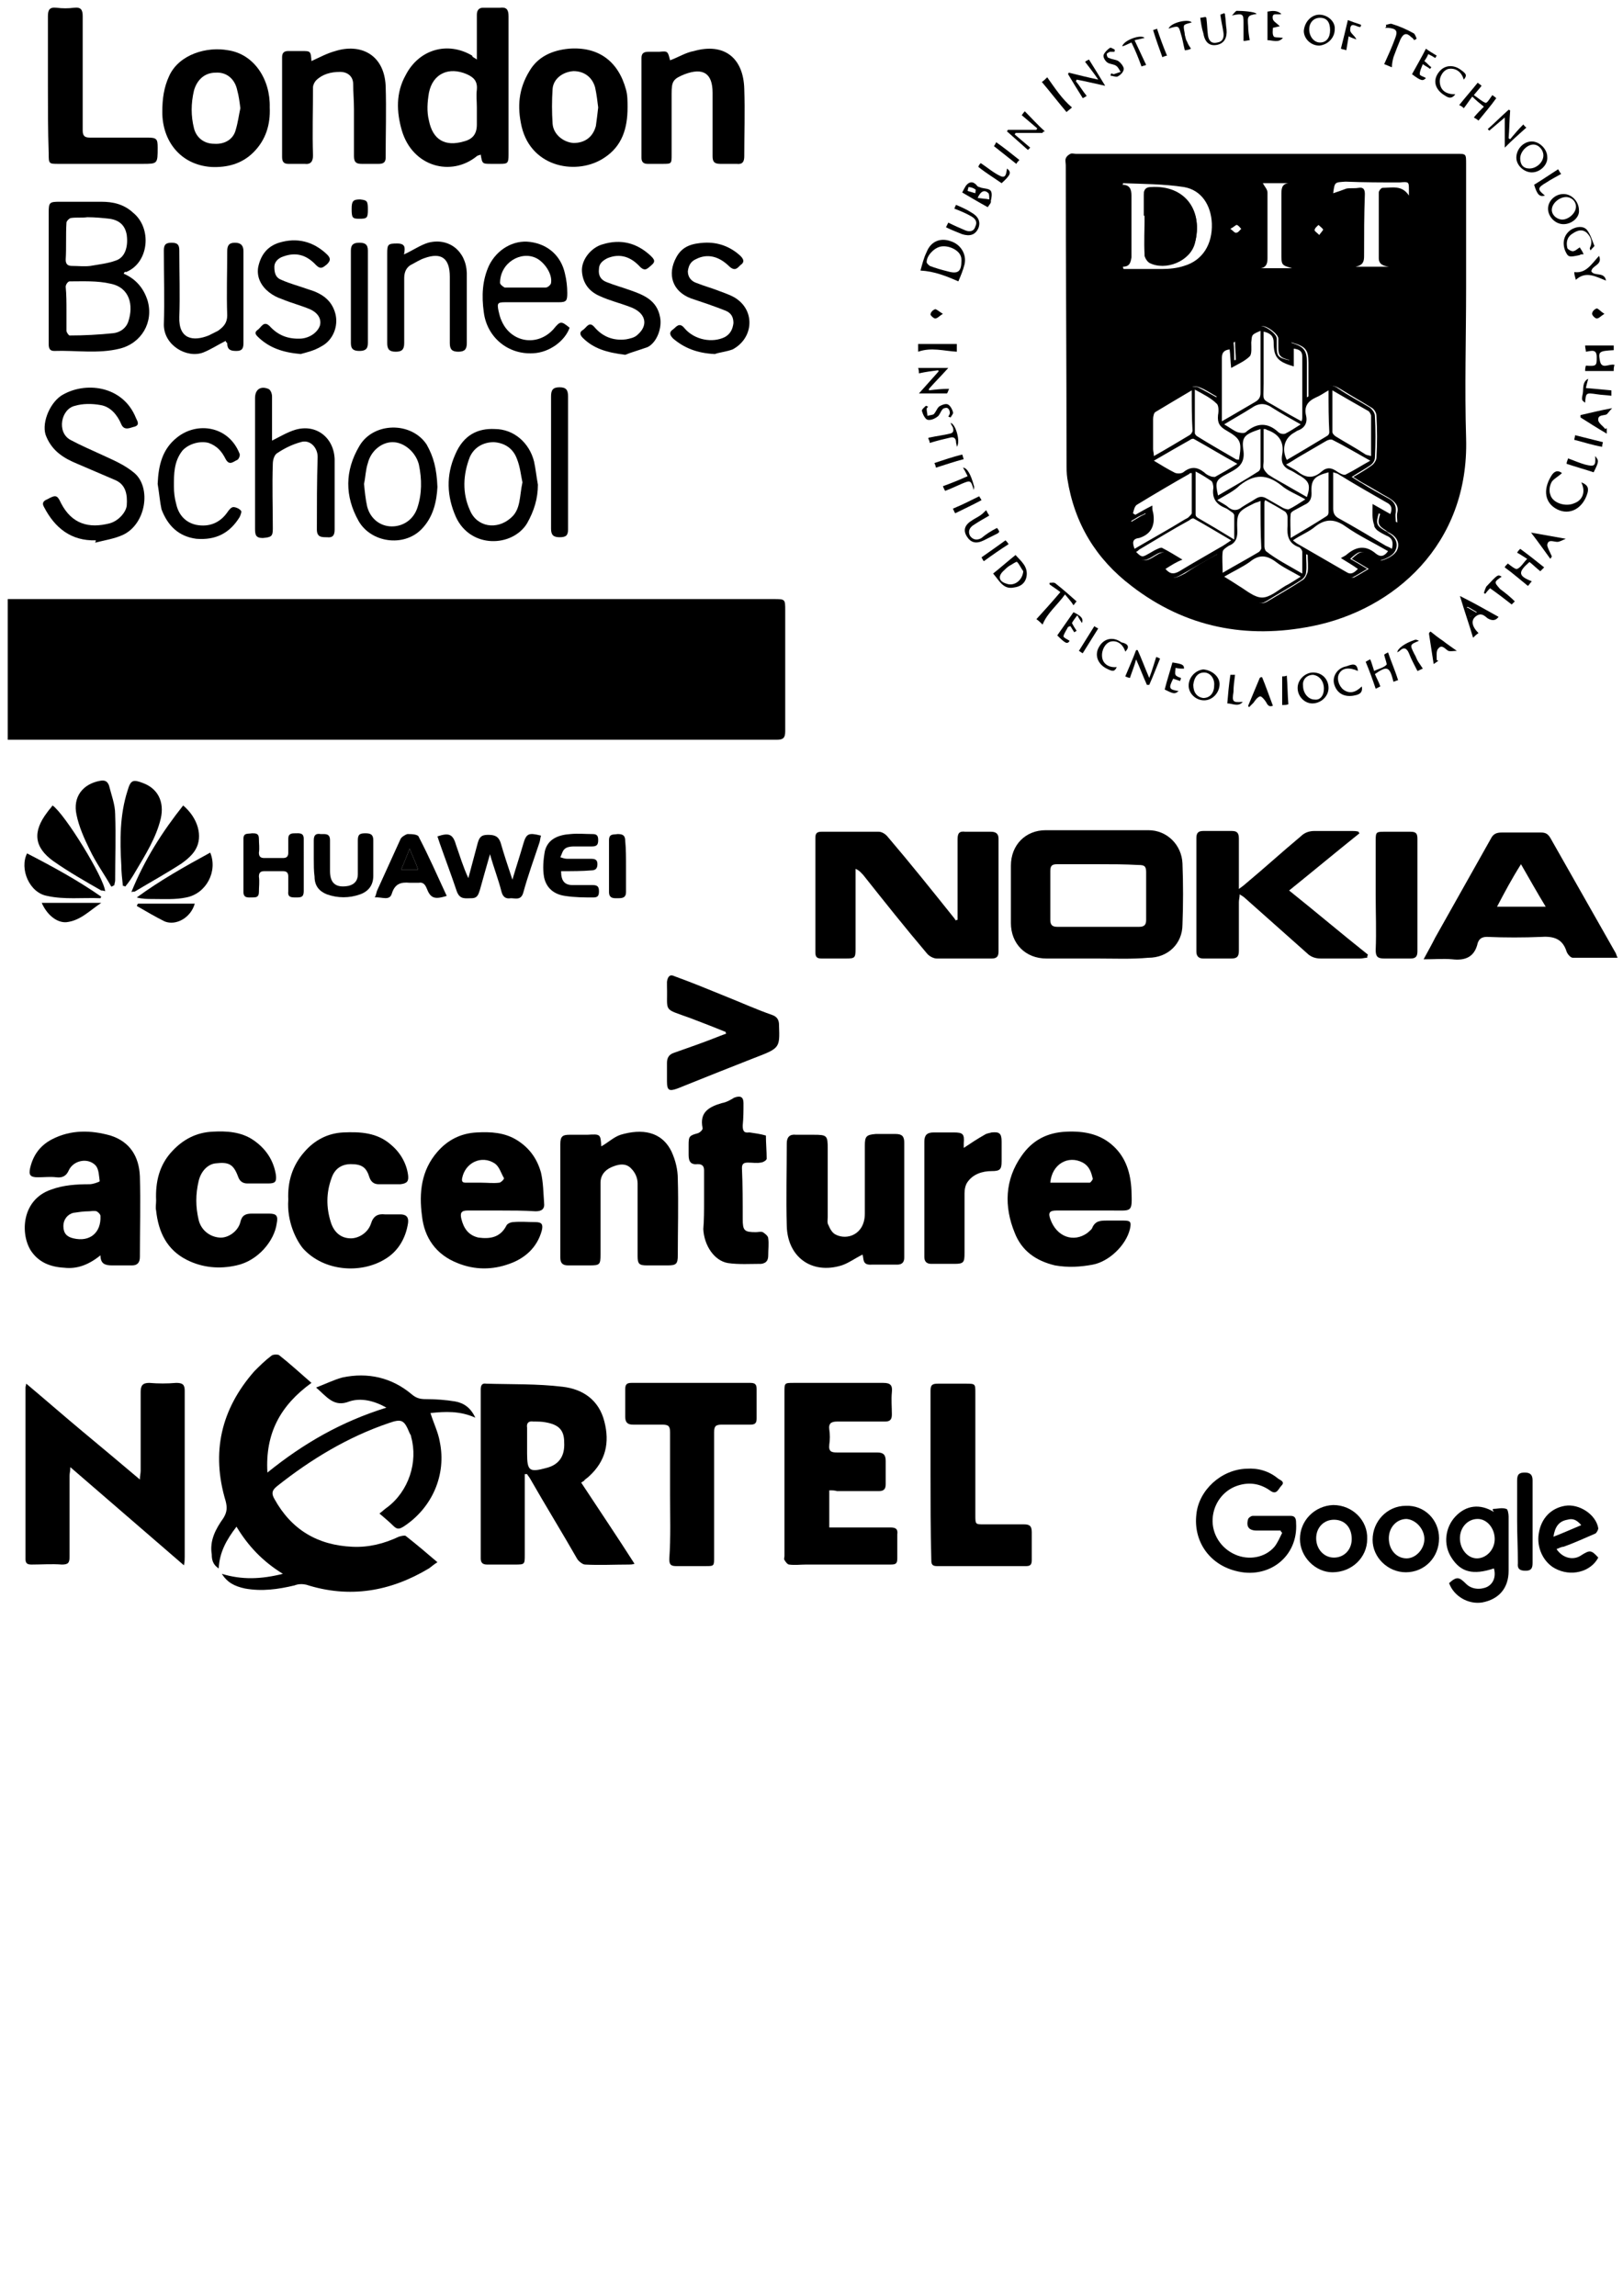 <?xml version="1.0" encoding="utf-8"?>
<!-- Generator: Adobe Illustrator 18.0.0, SVG Export Plug-In . SVG Version: 6.00 Build 0)  -->
<!DOCTYPE svg PUBLIC "-//W3C//DTD SVG 1.1//EN" "http://www.w3.org/Graphics/SVG/1.1/DTD/svg11.dtd">
<svg version="1.1" id="Слой_1" xmlns="http://www.w3.org/2000/svg" xmlns:xlink="http://www.w3.org/1999/xlink" x="0px" y="0px"
	 viewBox="0 0 210 297" enable-background="new 0 0 210 297" xml:space="preserve">
<path d="M1,77.5c10.7,0,21.4,0,32,0c22.4,0,44.7,0,67.1,0c1.5,0,1.5,0,1.5,1.5c0,5.2,0,10.4,0,15.6c0,0.9-0.3,1.1-1.1,1.1
	c-32.9,0-65.8,0-98.6,0c-0.3,0-0.6,0-0.9,0C1,89.6,1,83.6,1,77.5z"/>
<path d="M163.9,19.9c8.2,0,16.4,0,24.6,0c1.2,0,1.2,0,1.2,1.3c0,5.3,0,10.6,0,16c0,6.5-0.2,13,0,19.5c0.4,13.8-9.4,22.2-19.9,24.3
	c-8.5,1.7-16.4,0.2-23.4-5.2c-4.6-3.5-7.4-8.1-8.3-13.9c-0.1-0.7-0.1-1.3-0.1-2c0-12.8-0.1-25.7-0.1-38.5c0-0.3-0.1-0.7,0-0.9
	c0.1-0.3,0.4-0.5,0.6-0.6c0.2-0.1,0.5,0,0.7,0C147.5,19.9,155.7,19.9,163.9,19.9z M157.5,71.7c0,0.9,0,1.5,0,2.1
	c0,0.7,0.2,1.1,0.8,1.4c1.5,0.8,2.9,1.7,4.3,2.6c0.5,0.3,0.9,0.3,1.4,0c1.5-0.9,3.1-1.8,4.6-2.8c0.3-0.2,0.5-0.7,0.6-1
	c0.1-0.7,0-1.4,0-2.3c0.5,0.2,0.8,0.4,1,0.5c1.4,0.8,2.7,1.6,4.1,2.3c0.3,0.1,0.6,0.3,0.9,0.2c0.6-0.3,1.2-0.7,1.9-1.1
	c-0.8-0.5-1.5-0.9-2.2-1.3c1.2-1.1,1.4-1.1,2.6-0.4c0.4,0.2,1,0.7,1.3,0.6c0.7-0.2,1.5-0.6,1.9-1.2c0.5-0.9,0.1-1.8-0.8-2.3
	c-0.2-0.1-0.4-0.2-0.6-0.4c-1-0.6-1.1-0.9-0.7-2.2c0.7,0.4,1.4,0.7,2.2,1.2c0-0.5-0.1-0.9,0-1.3c0.2-0.9-0.3-1.4-1.1-1.9
	c-1.1-0.6-2.2-1.3-3.3-1.9c-0.4-0.2-0.8-0.5-1.3-0.8c0.9-0.5,1.7-1,2.4-1.5c0.3-0.2,0.6-0.7,0.6-1c0.1-1.8,0.1-3.6,0-5.4
	c0-0.4-0.3-0.9-0.7-1.1c-1.3-0.8-2.7-1.6-4-2.4c-0.8-0.5-1.5-0.6-2.3,0c-0.5,0.4-1.1,0.7-1.8,1.1c0-1.7,0-3.1,0-4.5
	c0-1.7-0.4-2.1-2.2-2.6c0,0.8-0.1,1.5-0.1,2.3c-1.4-0.3-1.6-0.6-1.6-1.7c0-0.4,0-0.8,0-1.1c0-0.6-1.5-1.7-2.1-1.6
	c-1.1,0.3-1.8,1.1-1.8,2.2c0,0.2,0,0.3,0,0.5c0,1.1-0.3,1.5-1.6,1.7c0-0.8-0.1-1.5-0.1-2.4c-0.5,0.3-0.8,0.5-1.1,0.6
	c-0.8,0.3-1.1,0.9-1,1.8c0.1,1.3,0,2.6,0,3.9c0,0.3,0,0.5-0.1,0.9c-0.9-0.5-1.6-1-2.4-1.3c-0.3-0.1-0.7-0.2-1,0
	c-1.6,0.9-3.2,1.8-4.8,2.7c-0.5,0.3-0.7,0.6-0.7,1.2c0,1.6,0.1,3.2,0,4.8c0,0.8,0.2,1.4,1,1.7c0.7,0.3,1.4,0.8,2.2,1.3
	c-1.6,0.9-2.9,1.7-4.3,2.5c-1.4,0.8-1.7,1.6-1.2,3.2c0.3-0.2,0.7-0.4,1-0.6c0.3-0.2,0.6-0.3,1-0.5c0.4,1.5,0.3,1.6-1.3,2.6
	c-1.2,0.7-1.1,2.3,0,3.1c1,0.7,1.6,0.3,2.4-0.2c1.1-0.7,1.5-0.6,2.5,0.5c-0.3,0.2-0.6,0.4-1,0.6c-0.3,0.2-0.7,0.4-1,0.6
	c1.3,1.4,1.8,1.4,3.3,0.6C154.5,73.4,155.8,72.6,157.5,71.7z M145.3,34.5c0,0.1,0,0.2,0.1,0.3c1.6,0,3.2,0,4.9,0c1,0,2-0.1,2.9-0.4
	c2.4-0.7,3.7-2.8,3.6-5.5c-0.1-2.3-1.3-4.3-3.6-4.7c-2.6-0.4-5.3-0.4-7.9-0.5c0,0.1,0,0.2-0.1,0.2c1,0,1.2,0.6,1.2,1.4
	c0,2.7,0,5.4,0,8C146.3,33.9,146.2,34.5,145.3,34.5z M172.5,25c0.6-0.2,1.2-0.4,1.7-0.6c0.5-0.1,1,0,1.6-0.1
	c0.6-0.1,0.8,0.2,0.8,0.8c-0.1,2.7-0.1,5.3-0.1,8c0,0.7-0.1,1.2-1.1,1.4c1.6,0,2.9,0,4.3,0c-0.7-0.1-1.3-0.3-1.3-1.1
	c0-2.8,0-5.6,0-8.5c0-0.2,0.3-0.6,0.5-0.6c1.2,0,2.5-0.4,3.4,1c0-0.3,0-0.5,0-0.7c0-1.1,0-1.1-1.2-1c-2.3,0-4.6,0-7-0.1
	C172.7,23.6,172.7,23.5,172.5,25C172.5,25,172.5,25.1,172.5,25z M166.7,23.7c-1.2,0-2.3,0-3.3,0c0.2,0.4,0.6,0.8,0.6,1.2
	c0,2.8,0,5.6,0,8.5c0,0.6-0.1,1.2-0.9,1.3c1.3,0,2.7,0,4.1,0c-1.4-0.4-1.4-0.4-1.4-1.9c0-2.5,0-5.1,0-7.6
	C165.8,24.5,165.8,23.8,166.7,23.7z M159.2,29.6c0.4,0.3,0.6,0.6,0.8,0.5c0.2,0,0.4-0.3,0.6-0.5c-0.2-0.2-0.4-0.5-0.6-0.5
	C159.9,29.1,159.6,29.4,159.2,29.6z M170.7,30.4c0.2-0.3,0.5-0.6,0.5-0.7c-0.1-0.2-0.4-0.4-0.6-0.6c-0.2,0.2-0.5,0.4-0.5,0.7
	C170.1,29.9,170.4,30.1,170.7,30.4z"/>
<path d="M34.6,190.5c4.7-3.8,9.6-6.6,15.4-8.4c-1.6-0.9-3.3-1.3-4.8-0.8c-2,0.8-2.9-0.6-4.3-1.8c1.3-0.5,2.3-1,3.4-1.3
	c3.3-0.7,6.4,0,9,2.2c0.6,0.5,1.1,0.6,1.8,0.6c1.3,0,2.6,0.1,3.8,0.3c1.1,0.2,2,0.8,2.6,2.1c-2-0.9-3.9-0.8-5.8-0.6
	c0.4,1.3,1,2.5,1.2,3.7c0.9,4.3-1,8.6-4.7,11c-0.5,0.3-0.8,0.4-1.3-0.1c-0.5-0.5-1.1-1-1.8-1.6c0.4-0.3,0.7-0.6,1-0.8
	c2.8-2.1,4-5.9,3.1-9.1c0-0.2-0.1-0.3-0.2-0.5c-0.7-1.7-1-1.9-2.7-1.3c-5.3,1.8-10.1,4.7-14.5,8.2c-0.6,0.5-0.7,0.9-0.3,1.6
	c2.2,4,5.6,6,10.1,6.2c2.1,0.1,4.1-0.4,6-1.3c0.3-0.1,0.8-0.2,0.9-0.1c1.4,1.1,2.7,2.2,4.1,3.4c-0.5,0.3-0.8,0.6-1.1,0.8
	c-5,3-10.3,3.9-15.9,2.1c-0.5-0.1-1-0.1-1.5,0.1c-2.1,0.5-4.2,0.8-6.4,0.4c-1.4-0.3-2.3-0.8-3-1.9c2.6,0.8,5.1,0.7,7.9,0
	c-2.6-1.6-4.5-3.6-6-6.1c-1.3,1.7-2.2,3.3-2.3,5.4c-0.8-0.5-0.9-1.2-0.9-1.8c-0.3-1.8,0.5-3.3,1.5-4.7c0.5-0.8,0.5-1.4,0.3-2.2
	c-1.9-6.3-0.6-11.9,3.7-16.8c0.7-0.7,1.4-1.4,2.2-2c0.2-0.2,0.8-0.2,1-0.1c1.4,1.1,2.7,2.3,4.2,3.6
	C36.3,181.8,34.3,185.4,34.6,190.5z"/>
<path d="M3.4,179c2.5,2.1,4.9,4.2,7.3,6.2c2.4,2,4.8,4,7.4,6.2c0-0.5,0.1-0.8,0.1-1.1c0-3.4,0-6.8,0-10.2c0-0.8,0.2-1.2,1.1-1.2
	c1.2,0.1,2.3,0.1,3.5,0c0.8,0,1.1,0.2,1.1,1c0,5.4,0,10.9,0,16.3c0,1.7,0,3.5,0,5.2c0,0.3,0,0.6-0.1,1.1c-5-4.3-9.7-8.4-14.7-12.7
	c0,0.5-0.1,0.8-0.1,1.1c0,3.5,0,7,0,10.5c0,0.8-0.2,1-1,1c-1.3-0.1-2.6,0-3.9,0c-0.5,0-0.8-0.1-0.8-0.7c0-7.4,0-14.8,0-22.2
	C3.3,179.5,3.3,179.4,3.4,179z"/>
<path d="M75.2,191.8c2.3,3.5,4.6,6.9,6.9,10.5c-0.3,0.1-0.5,0.1-0.7,0.1c-1.9,0-3.8,0.1-5.7,0c-0.3,0-0.8-0.4-1-0.7
	c-2-3.5-4.1-6.9-6.1-10.4c-0.1-0.2-0.3-0.4-0.4-0.6c-0.1,0-0.2,0-0.3,0c0,3.5,0,7,0,10.4c0,1.3,0,1.3-1.3,1.3c-1.2,0-2.4,0-3.6,0
	c-0.6,0-0.8-0.3-0.8-0.8c0-7.3,0-14.5,0-21.8c0-0.5,0.1-0.9,0.7-0.8c3.3,0.1,6.6,0,9.9,0.4c2.6,0.3,4.7,1.7,5.4,4.5
	c0.7,2.7,0.2,5.1-2,7.1c-0.2,0.2-0.4,0.3-0.6,0.5C75.7,191.5,75.5,191.6,75.2,191.8z M68.2,187C68.2,187,68.2,187,68.2,187
	c0,0.3,0,0.7,0,1c0,2.3,0.3,2.5,2.5,1.9c1.6-0.4,2.4-1.5,2.3-3.3c0-1.6-0.7-2.3-2.4-2.6c-0.5-0.1-1-0.1-1.6-0.1
	c-0.6-0.1-0.9,0.2-0.8,0.8C68.2,185.4,68.2,186.2,68.2,187z"/>
<path d="M123.9,119c0-0.3,0-0.7,0-1c0-3.1,0-6.3,0-9.4c0-0.8,0.2-1.1,1-1c1.1,0,2.2,0,3.3,0c0.6,0,1,0.2,1,0.9c0,4.9,0,9.7,0,14.6
	c0,0.7-0.3,0.9-0.9,0.9c-2.4,0-4.7,0-7.1,0c-0.4,0-1-0.3-1.3-0.7c-2.8-3.3-5.5-6.7-8.2-10.1c-0.3-0.3-0.5-0.6-1-0.8
	c0,0.3,0,0.6,0,0.9c0,3.2,0,6.3,0,9.5c0,1.1-0.1,1.2-1.2,1.2c-1.1,0-2.2,0-3.2,0c-0.6,0-0.8-0.2-0.8-0.8c0-4.9,0-9.8,0-14.8
	c0-0.6,0.2-0.8,0.8-0.8c2.5,0,4.9,0,7.4,0c0.4,0,0.9,0.3,1.2,0.7c2.9,3.4,5.7,6.9,8.5,10.4c0.1,0.1,0.2,0.3,0.3,0.4
	C123.7,119,123.8,119,123.9,119z"/>
<path d="M141.9,124c-2.2,0-4.3,0-6.5,0c-2.7,0-4.6-1.9-4.6-4.6c0-2.5,0-4.9,0-7.4c0-2.7,1.9-4.6,4.5-4.6c4.4,0,8.8,0,13.3,0
	c2.4,0,4.3,1.9,4.4,4.3c0.1,2.6,0.1,5.3,0,7.9c0,2.5-1.9,4.3-4.4,4.3C146.4,124.1,144.2,124,141.9,124z M142.1,111.8
	c-1.8,0-3.5,0-5.3,0c-0.7,0-0.9,0.2-0.9,0.9c0,2.1,0,4.2,0,6.3c0,0.6,0.2,0.9,0.9,0.9c3.5,0,7.1,0,10.6,0c0.7,0,0.9-0.3,0.9-0.9
	c0-2.1,0-4.1,0-6.2c0-0.8-0.3-0.9-1-0.9C145.5,111.8,143.8,111.8,142.1,111.8z"/>
<path d="M107.3,192.8c0,1.6,0,3.2,0,4.8c0.3,0,0.6,0,1,0c2.3,0,4.6,0,6.9,0c0.7,0,1,0.2,0.9,0.9c0,1,0,2.1,0,3.1
	c0,0.7-0.2,0.8-0.9,0.8c-3.6,0-7.3,0-10.9,0c-0.7,0-1.5,0.1-2.2,0c-0.2,0-0.5-0.4-0.6-0.6c-0.1-0.1,0-0.3,0-0.5c0-7.1,0-14.1,0-21.2
	c0-1.2,0-1.2,1.2-1.2c3.9,0,7.7,0,11.6,0c0.9,0,1.2,0.3,1.1,1.2c-0.1,1,0,1.9,0,2.9c0,0.7-0.3,0.9-0.9,0.9c-2.1,0-4.1,0-6.2,0
	c-0.8,0-1.1,0.3-1,1c0.1,0.7,0.1,1.3,0,2c-0.1,0.9,0.3,1,1,1c1.7,0,3.5,0,5.2,0c0.8,0,1.1,0.3,1.1,1.1c0,1,0,2,0,3
	c0,0.6-0.2,0.9-0.9,0.9c-1.8,0-3.6,0-5.4,0C108,192.8,107.7,192.8,107.3,192.8z"/>
<path d="M209.3,123.9c-2.1,0-4,0-5.8,0c-0.3,0-0.7-0.5-0.8-0.8c-0.5-1.6-1.6-2-3.2-1.9c-2.4,0.1-4.8,0.1-7.1,0c-0.6,0-1,0.2-1.2,0.8
	c-0.4,1.8-1.6,2.3-3.3,2.1c-1.1-0.1-2.3,0-3.7,0c0.6-1.1,1.1-2,1.5-2.8c2.4-4.3,4.8-8.5,7.2-12.8c0.3-0.6,0.7-0.8,1.4-0.8
	c1.7,0,3.4,0,5.1,0c0.6,0,0.9,0.2,1.2,0.7c2.8,4.9,5.6,9.9,8.4,14.8C209.1,123.3,209.1,123.5,209.3,123.9z M193.7,117.3
	c2.2,0,4.1,0,6.3,0c-1.1-1.8-2.1-3.6-3.2-5.5C195.6,113.7,194.7,115.4,193.7,117.3z"/>
<path d="M176.9,123.9c-0.3,0-0.6,0.1-0.9,0.1c-1.7,0-3.4,0-5.1,0c-0.7,0-1.3-0.2-1.8-0.7c-2.7-2.4-5.4-4.8-8.1-7.2
	c-0.1-0.1-0.3-0.2-0.6-0.4c0,0.4-0.1,0.7-0.1,1c0,2.1,0,4.2,0,6.3c0,0.8-0.3,1-1,1c-1.2,0-2.4,0-3.6,0c-0.6,0-0.9-0.3-0.9-0.9
	c0-4.9,0-9.8,0-14.7c0-0.7,0.3-0.9,0.9-0.9c1.2,0,2.4,0,3.7,0c0.7,0,0.9,0.3,0.9,1c0,2.1,0,4.2,0,6.5c0.4-0.3,0.7-0.5,0.9-0.7
	c2.4-2,4.7-4.1,7.1-6.1c0.5-0.5,1.1-0.7,1.8-0.7c1.6,0,3.2,0,4.8,0c0.3,0,0.6,0,0.9,0.1c0,0.1,0.1,0.2,0.1,0.2c-3,2.4-6,4.9-9.1,7.4
	c3.5,2.8,6.8,5.6,10.2,8.3C176.9,123.7,176.9,123.8,176.9,123.9z"/>
<path d="M13,162.4c-1.5,1.2-3,1.8-4.7,1.6c-1.8-0.1-3.3-0.7-4.3-2.2c-1.4-2.2-1.2-6.6,2.6-7.9c1.6-0.6,3.3-0.7,5-0.7
	c0.4,0,1.3-0.3,1.3-0.4c-0.1-0.7-0.1-1.5-0.5-2c-1-1.1-2.9-0.7-3.5,0.6c-0.3,0.7-0.8,1-1.6,0.9c-0.8-0.1-1.6,0-2.4,0
	c-1,0-1.2-0.3-1-1.2c0.4-1.7,1.3-2.9,2.8-3.7c2.5-1.3,5.1-1.2,7.6-0.5c2.5,0.8,3.7,2.7,3.8,5.3c0.1,3.5,0,6.9,0,10.4
	c0,0.7-0.3,1.1-1,1.1c-0.9,0-1.7,0-2.6,0C13.6,163.7,13,163.5,13,162.4z M11.5,156.7C11.5,156.6,11.5,156.6,11.5,156.7
	c-0.7,0-1.3,0.1-2,0.2c-0.8,0.2-1.3,0.9-1.3,1.7c0,0.9,0.4,1.4,1.3,1.6c2.1,0.5,3.6-0.7,3.5-2.9c0-0.2-0.3-0.5-0.5-0.6
	C12.1,156.6,11.8,156.7,11.5,156.7z"/>
<path d="M141,156.6c-1.4,0-2.9,0-4.3,0c-0.9,0-1.1,0.3-0.8,1.1c0.8,2.3,3,3.1,4.8,1.8c0.2-0.2,0.5-0.4,0.6-0.6c0.4-1,1.1-1,2-1
	c0.7,0,1.4,0,2.1,0c0.9,0,1,0.2,0.8,1.1c-0.5,2.1-2.7,4.2-4.8,4.6c-1.6,0.3-3.2,0.4-4.9,0.1c-2.5-0.6-4.3-1.9-5.2-4.2
	c-1.4-3.4-1.3-6.9,0.9-10c1.4-2,3.3-3,5.8-3.1c2.3-0.1,4.4,0.3,6.1,1.9c1.6,1.5,2.2,3.5,2.3,5.7c0.1,2.9,0.1,2.6-2.5,2.6
	C143,156.6,142,156.6,141,156.6z M135.9,153c1.7,0,3.4,0,5.1,0c0.1,0,0.4-0.4,0.4-0.5c-0.2-0.8-0.4-1.6-1.3-2.1
	C138.2,149.4,136.1,150.6,135.9,153z"/>
<path d="M64.8,156.6c-1.4,0-2.9,0-4.3,0c-0.8,0-1,0.3-0.8,1.1c0.3,1.2,0.9,2.1,2.2,2.4c1.5,0.2,2.8,0,3.6-1.5
	c0.1-0.3,0.6-0.5,0.9-0.5c1-0.1,1.9,0,2.9,0c0.8,0,1,0.3,0.8,1.1c-0.6,2.2-2.2,3.6-4.2,4.3c-2.2,0.8-4.5,0.8-6.7-0.1
	c-2.8-1.1-4.3-3.3-4.6-6.1c-0.4-3-0.1-5.9,2-8.3c1.3-1.5,3-2.4,5.1-2.5c1.8-0.1,3.6,0,5.2,1c1.6,1,2.6,2.4,3.1,4.2
	c0.3,1.3,0.3,2.6,0.4,3.9c0.1,0.8-0.3,1.1-1.1,1.1C67.7,156.6,66.3,156.6,64.8,156.6C64.8,156.6,64.8,156.6,64.8,156.6z M62.3,153
	C62.3,153,62.3,153,62.3,153c0.8,0,1.5,0.1,2.3,0c0.2,0,0.7-0.5,0.6-0.6c-0.4-0.7-0.6-1.5-1.2-1.9c-1.7-1.1-3.8-0.1-4.2,1.9
	c-0.1,0.5,0.1,0.6,0.5,0.6C61,153,61.6,153,62.3,153z"/>
<path d="M86.7,193.4c0-2.7,0-5.4,0-8.1c0-0.8-0.2-1-1-1c-1.3,0-2.6,0-3.8,0c-0.7,0-1-0.3-1-1c0-1.2,0-2.4,0-3.6
	c0-0.6,0.2-0.8,0.8-0.8c5.1,0,10.3,0,15.4,0c0.6,0,0.8,0.2,0.8,0.8c0,1.3,0,2.5,0,3.8c0,0.6-0.2,0.8-0.8,0.8c-1.2,0-2.4,0-3.7,0
	c-0.8,0-1,0.2-1,1c0,5.4,0,10.7,0,16.1c0,1.2,0,1.2-1.1,1.2c-1.3,0-2.5,0-3.8,0c-0.7,0-0.9-0.2-0.9-0.9
	C86.8,198.8,86.7,196.1,86.7,193.4z"/>
<path d="M77.8,148.3c0.9-0.5,1.6-1.2,2.5-1.5c2.7-0.8,5.3-0.5,6.6,2.2c0.5,1.1,0.8,2.3,0.8,3.5c0.1,3.3,0,6.6,0,9.9
	c0,1.1-0.2,1.3-1.3,1.3c-0.9,0-1.8,0-2.7,0c-1,0-1.2-0.2-1.2-1.2c0-3.1,0-6.3,0-9.4c0-0.7-0.3-1.4-0.8-1.9c-0.7-0.8-1.7-0.6-2.6-0.2
	c-0.9,0.4-1.4,1.1-1.4,2c0,3.1,0,6.2,0,9.3c0,1.3-0.1,1.4-1.4,1.4c-0.9,0-1.9,0-2.8,0c-0.7,0-1-0.3-1-1c0-4.9,0-9.8,0-14.7
	c0-1,0.3-1.2,1.2-1.2c0.8,0,1.5,0,2.3,0C77.7,146.7,77.7,146.7,77.8,148.3z"/>
<path d="M111.6,162.3c-1,0.5-1.8,1.1-2.7,1.4c-3.9,1.2-7-1.1-7.1-5.1c-0.1-3.6,0-7.2,0-10.7c0-0.8,0.4-1.2,1.2-1.1
	c0.8,0,1.5,0,2.3,0c1.7,0,1.8,0.1,1.8,1.8c0,2.9,0,5.9,0,8.8c0,0.4-0.1,0.8,0.1,1.1c0.2,0.5,0.5,1,0.9,1.2c1.5,0.8,3.8,0,3.8-2.7
	c0-2.9,0-5.9,0-8.8c0-1.2,0.2-1.4,1.4-1.5c0.9,0,1.7,0,2.6,0c0.8,0,1.1,0.3,1.1,1.1c0,5,0,9.9,0,14.9c0,0.6-0.3,0.9-0.9,0.9
	c-1.1,0-2.2,0-3.3,0C111.5,163.7,111.8,162.8,111.6,162.3z"/>
<path d="M120.4,190.7c0-3.6,0-7.2,0-10.8c0-0.8,0.3-0.9,1-0.9c1.2,0,2.3,0,3.5,0c1.3,0,1.3,0,1.3,1.2c0,5.3,0,10.5,0,15.8
	c0,1.2,0,1.2,1.1,1.2c1.7,0,3.5,0,5.2,0c0.7,0,1,0.2,1,1c0,1.2,0,2.4,0,3.6c0,0.5-0.1,0.8-0.7,0.8c-3.9,0-7.7,0-11.6,0
	c-0.7,0-0.7-0.4-0.7-0.9C120.4,197.9,120.4,194.3,120.4,190.7z"/>
<path d="M61.7,7.7c0-1.7,0-3.2,0-4.6c0-0.4,0-0.8,0-1.2C61.7,1.3,62,1,62.5,1c0.7,0,1.5,0,2.2,0c0.8-0.1,1.1,0.2,1.1,1.1
	c0,2.6,0,5.3,0,7.9c0,3.3,0,6.7,0,10c0,1.1-0.1,1.2-1.1,1.2c-0.4,0-0.8,0-1.1,0c-1.2,0-1.2,0-1.4-1.2c-0.2,0.1-0.4,0.1-0.5,0.2
	c-3.3,2.7-8.3,1.4-9.7-3.3c-0.7-2.4-0.8-4.9,0.5-7.2c1.7-3.3,5.4-4.4,8.6-2.5C61.1,7.4,61.3,7.4,61.7,7.7z M61.7,13.9
	c0-0.8-0.1-1.5,0-2.3c0.1-1.1-0.4-1.6-1.3-2c-2.3-1-4.4-0.1-4.9,2.4c-0.2,1.2-0.3,2.4,0,3.6c0.5,2.5,2.1,3.4,4.5,2.7
	c1.2-0.3,1.7-1,1.7-2.2C61.7,15.4,61.7,14.7,61.7,13.9z"/>
<path d="M37.3,155.2c-0.1-2.3,0.5-4.4,2.1-6.2c1.3-1.5,3-2.4,5-2.5c2.2-0.1,4.4,0,6.2,1.6c1.2,1,2,2.4,2.2,3.9
	c0.1,0.8-0.1,1.1-1,1.2c-0.9,0-1.9,0-2.8,0c-0.6,0-1-0.3-1.2-0.9c-0.4-1.3-1-1.7-2.4-1.7c-1.2,0-2.1,0.6-2.5,1.8
	c-0.7,1.9-0.7,3.8-0.1,5.7c0.4,1.3,1.3,2.1,2.6,2.1c1,0,2.2-0.7,2.6-1.9c0.3-1,0.9-1.3,1.8-1.2c0.7,0,1.3,0,2,0c0.7,0,1.1,0.3,1,1.1
	c-0.3,2-1.3,3.7-3,4.7c-3.1,1.9-7.9,1.6-10.6-1.4C38.3,160.4,37.1,158,37.3,155.2z"/>
<path d="M20.2,155.3c-0.1-2.4,0.4-4.6,2.1-6.4c1.4-1.5,3.1-2.4,5.2-2.5c1.8-0.1,3.7,0,5.3,1.1c1.6,1.1,2.6,2.6,2.9,4.5
	c0.1,0.9-0.1,1.1-1,1.1c-0.9,0-1.8,0-2.7,0c-0.6,0-1-0.3-1.2-0.9c-0.6-1.6-1.2-1.9-2.9-1.7c-1,0.1-1.9,1-2.2,2.3
	c-0.4,1.7-0.4,3.3,0,5c0.3,1.3,1.4,2.2,2.7,2.3c1.1,0.1,2.4-0.8,2.7-2c0.2-0.9,0.7-1.1,1.5-1.1c0.7,0,1.5,0,2.2,0c1,0,1.2,0.3,1,1.3
	c-0.3,2.2-2.4,4.8-5.2,5.4c-2.2,0.5-4.4,0.3-6.4-0.7c-2.6-1.3-3.7-3.6-4-6.4C20.1,156.2,20.2,155.8,20.2,155.3z"/>
<path d="M91.1,155.3c0-1.3,0-2.6,0-3.9c0-0.5-0.2-0.8-0.8-0.8c-0.9,0.1-1.2-0.3-1.2-1.2c0-0.4,0-0.9,0-1.3c0-1.1,0.1-1.2,1.2-1.5
	c0.3-0.1,0.7-0.5,0.6-0.7c-0.4-2,0.8-2.7,2.5-3.2c0.6-0.1,1.1-0.4,1.6-0.7c0.8-0.3,1.2-0.1,1.2,0.7c0,1,0,1.9-0.1,2.9
	c0,0.6,0.1,1,0.8,0.9c0,0,0.1,0,0.1,0c0.7,0.1,1.4,0.2,2.1,0.4c0,1,0.1,2,0.1,3c0,0.2-0.5,0.5-0.8,0.5c-0.5,0.1-1,0-1.6,0
	c-0.5,0-0.8,0.1-0.8,0.7c0.1,2.2,0.1,4.4,0.1,6.6c0,1.5,0.2,1.7,1.7,1.7c0.3,0,0.6-0.1,0.9,0c0.3,0.2,0.7,0.5,0.7,0.8
	c0.1,0.7,0,1.4,0,2.2c0,0.6-0.2,1-0.9,1.1c-1.4,0-2.9,0.1-4.3-0.1c-1.8-0.3-3.1-2.3-3.2-4.4C91.1,157.9,91.1,156.6,91.1,155.3
	C91.1,155.3,91.1,155.3,91.1,155.3z"/>
<path d="M86.7,7.8c1.1-0.4,2-1,3.1-1.2c3.9-1.1,6.4,0.9,6.5,4.9c0.1,2.9,0,5.8,0,8.7c0,0.7-0.2,1.1-1,1c-0.7,0-1.4,0-2.1,0
	c-0.8,0-1-0.3-1-1c0-2.7,0-5.5,0-8.2c0-2.5-1.2-3.3-3.6-2.4c-1.5,0.6-1.7,0.9-1.7,2.5c0,2.6,0,5.2,0,7.9c0,1.2,0,1.2-1.2,1.2
	c-0.6,0-1.3,0-1.9,0c-0.6,0-0.8-0.3-0.8-0.8c0-4.3,0-8.6,0-12.9c0-0.6,0.3-0.8,0.9-0.8c0.5,0,0.9,0,1.4,0
	C86.4,6.6,86.4,6.6,86.7,7.8z"/>
<path d="M40.3,7.9c1.1-0.5,2-1,3.1-1.3c3.2-1,6.3,0.4,6.5,4.5c0.1,3.1,0,6.2,0,9.3c0,0.6-0.3,0.8-0.9,0.8c-0.7,0-1.5,0-2.2,0
	c-0.7,0-1-0.2-1-1c0-2,0-4.1,0-6.1c0-1.1-0.1-2.1-0.1-3.2c0-1-0.7-1.6-1.7-1.6c-1.2,0-2.3,0.3-3.1,1.1c-0.2,0.2-0.4,0.6-0.4,0.9
	c0,2.9-0.1,5.9,0,8.8c0,0.8-0.3,1.2-1.1,1.1c-0.7,0-1.4,0-2.1,0c-0.6,0-0.8-0.3-0.8-0.9c0-4.3,0-8.6,0-12.9c0-0.5,0.2-0.8,0.8-0.8
	c0.6,0,1.2,0,1.7,0C40.2,6.6,40.2,6.6,40.3,7.9z"/>
<path d="M16,35.4c1.6,0.7,2.6,1.9,3.1,3.5c0.8,2.8-0.8,5.5-3.6,6.2c-2.8,0.7-5.7,0.2-8.5,0.3c-0.6,0-0.7-0.4-0.7-0.9
	c0-1.6,0-3.1,0-4.7c0-4.1,0-8.2,0-12.3c0-1.3,0.1-1.4,1.4-1.4c1.8,0,3.6,0,5.4,0c1.5,0,2.9,0.3,4.1,1.4c2.5,2,2.1,6.5-0.9,7.7
	C16.2,35.1,16.1,35.2,16,35.4z M8.6,40.2C8.6,40.2,8.6,40.2,8.6,40.2c0,0.9,0,1.7,0,2.6c0,0.2,0.3,0.6,0.4,0.6
	c1.9,0,3.8-0.1,5.7-0.3c0.8-0.1,1.6-0.6,1.9-1.5c0.7-2.1,0.2-4.4-2.3-4.9c-1.7-0.4-3.5-0.3-5.3-0.3c-0.2,0-0.5,0.4-0.5,0.7
	C8.6,38.1,8.6,39.2,8.6,40.2z M11.3,28.1C11.3,28.1,11.3,28.1,11.3,28.1c-0.7,0.1-1.4,0-2.1,0.1c-0.2,0-0.6,0.4-0.6,0.6
	c-0.1,1.6,0,3.2-0.1,4.8c0,0.6,0.3,0.8,0.8,0.8c0.8,0,1.6,0.1,2.4,0c1.1-0.2,2.2-0.3,3.3-0.7c1.2-0.4,1.6-1.8,1.4-3.3
	c-0.2-1.2-0.9-1.9-2.2-2.1C13.3,28.2,12.3,28.1,11.3,28.1z"/>
<path d="M81.2,13.9c0,2.7-0.7,5-3,6.5c-3.4,2.3-9.4,1.4-10.7-4c-0.6-2.6-0.4-4.9,1-7.2c1.1-1.9,3-2.7,5.1-2.9C77.4,6,80,7.9,81,11.6
	C81.2,12.3,81.2,13.1,81.2,13.9z M77.4,13.9c-0.1-0.8-0.2-1.7-0.4-2.6c-0.4-1.4-1.5-2.1-2.8-2.1c-1.4,0.1-2.6,1-2.7,2.3
	c-0.1,1.5-0.1,3,0,4.5c0.1,1.4,1.4,2.4,2.7,2.5c1.4,0,2.5-0.7,2.9-2.2C77.2,15.6,77.3,14.8,77.4,13.9z"/>
<path d="M34.9,13.9c0.1,2.2-0.5,4.2-2.1,5.8c-1.5,1.5-3.4,2-5.5,1.9c-4-0.3-6.3-3.4-6.3-7.1c0-1.7,0.2-3.2,0.9-4.7
	c1.3-2.8,4.9-3.8,7.6-3.3C32.9,7,35,10.3,34.9,13.9z M31.1,14c-0.1-0.8-0.2-1.6-0.4-2.3c-0.3-1.5-1.4-2.4-2.8-2.3
	c-1.4,0-2.4,0.9-2.8,2.3c-0.4,1.7-0.4,3.3,0,4.9c0.3,1.2,1.3,2,2.6,2c1.4,0.1,2.5-0.6,2.8-1.8C30.8,15.8,30.9,14.9,31.1,14z"/>
<path d="M6.2,11.1c0-3,0-6,0-9c0-0.8,0.2-1.2,1.1-1.1c0.8,0.1,1.5,0.1,2.3,0c0.9-0.1,1.1,0.3,1.1,1.1c0,3.9,0,7.8,0,11.7
	c0,1,0,2.1,0,3.1c0,0.7,0.3,0.9,0.9,0.9c2.5,0,5,0,7.5,0c1.2,0,1.3,0.2,1.3,1.3c0,2.1,0,2.1-2,2.1c-3.6,0-7.2,0-10.8,0
	c-1.3,0-1.3,0-1.3-1.4C6.2,16.9,6.2,14,6.2,11.1z"/>
<path d="M93.9,133.5c-1.5-0.6-3-1.2-4.6-1.8c-3.6-1.3-2.9-0.7-3-4.1c0-0.2,0-0.4,0-0.6c0.1-0.7,0.4-1,1-0.7c2.2,0.8,4.4,1.7,6.6,2.6
	c2,0.8,4,1.7,6,2.4c0.6,0.2,0.9,0.6,0.9,1.3c0,0,0,0.1,0,0.1c0.1,2.9,0.1,2.9-3.3,4.2c-3.3,1.3-6.6,2.6-9.8,3.9
	c-1.1,0.4-1.4,0.3-1.4-0.9c0-0.8,0-1.6,0-2.4c0-0.7,0.3-1.1,0.9-1.3c2-0.7,4-1.4,6-2.2c0.3-0.1,0.5-0.2,0.8-0.3
	C93.9,133.7,93.9,133.6,93.9,133.5z"/>
<path d="M124.7,148.5c0.9-0.6,1.8-1.2,2.7-1.7c0.3-0.2,0.6-0.2,0.9-0.3c1-0.1,1.3,0.1,1.3,1.2c0,0.8,0,1.7,0,2.5
	c0,1.1-0.2,1.3-1.3,1.3c-1.2,0-2.4,0.4-3.1,1.4c-0.3,0.4-0.4,1-0.4,1.5c0,2.6,0,5.1,0,7.7c0,1.2-0.1,1.4-1.3,1.4c-1,0-2,0-3,0
	c-0.6,0-0.9-0.3-0.9-0.9c0-5,0-9.9,0-14.9c0-0.8,0.3-1.2,1.2-1.2c0.9,0,1.7,0,2.6,0c1.2,0,1.4,0.2,1.3,1.4
	C124.7,148.3,124.7,148.4,124.7,148.5z"/>
<path d="M12.4,69.9c-3.2,0.1-5.3-1.6-6.7-4.3c-0.3-0.5-0.1-0.8,0.4-1C7.2,64,7.4,64,7.9,65.1c1.4,2.7,3.6,3.3,6.3,2.6
	c1.1-0.3,2.1-1.4,2.2-2.3c0.1-1.4-0.1-2.7-1.5-3.3c-1.6-0.7-3.3-1.4-4.9-2.1c-1.7-0.7-3.2-1.6-4-3.5c-0.7-1.5,0.3-4.2,1.9-5.3
	c3-1.9,8-1.4,9.7,2.9c0.2,0.4,0.5,0.9-0.2,1.1c-0.5,0.1-1.3,0.6-1.7-0.3c-0.5-1.2-1.4-2.3-2.7-2.5c-1.1-0.2-2.3-0.2-3.3,0.1
	c-1.8,0.4-2.4,3.4-0.6,4.4c1.3,0.7,2.7,1.3,4,1.9c1.5,0.7,3,1.3,4.3,2.4c2.2,1.9,1.5,6.6-1.5,8c-1.1,0.5-2.4,0.7-3.6,1
	C12.4,70,12.4,70,12.4,69.9z"/>
<path d="M178,115.8c0-2.4,0-4.7,0-7.1c0-1.1,0.1-1.1,1.2-1.1c1.1,0,2.2,0,3.3,0c0.7,0,0.9,0.2,0.9,0.9c0,4.9,0,9.7,0,14.6
	c0,0.7-0.3,0.9-0.9,0.9c-1.1,0-2.3,0-3.4,0c-0.9,0-1.1-0.3-1.1-1.1C178.1,120.5,178,118.1,178,115.8z"/>
<path d="M35.2,57c1-0.5,2-1.1,3-1.4c2.7-0.8,5,1,5.1,3.8c0,3,0,6,0,9.1c0,0.7-0.2,1.1-1,1c-0.7,0-1.3,0-1.3-1c0-3.1,0-6.3,0.1-9.4
	c0-1.2-1-2.3-2.2-1.9c-1.1,0.3-2.1,0.8-3,1.4c-0.4,0.2-0.6,0.9-0.6,1.4c-0.1,2.8,0,5.6,0,8.4c0,1-0.2,1.1-1.3,1.2
	c-0.9,0-1-0.4-1-1.2c0-5.6,0-11.3,0-16.9c0-1.1,0.7-1.6,1.7-1.2c0.3,0.1,0.5,0.6,0.5,1c0,1.7,0,3.5,0,5.2
	C35.2,56.8,35.2,56.9,35.2,57z"/>
<path d="M73.7,42.4c-0.6,1.7-2.6,3.2-4.7,3.3c-3.3,0.2-6-2.1-6.4-5.3c-0.3-2.1-0.2-4.2,0.7-6.1c1-2,3.1-3.3,5.3-3
	c2.3,0.3,4,1.8,4.5,4.1c0.2,0.8,0.3,1.7,0.3,2.5c0,1-0.1,1.2-1.1,1.2c-2.3,0-4.6,0-6.9,0c-1,0-1.1,0.1-0.9,1.1
	c0.1,0.4,0.2,0.9,0.4,1.3c1.2,2.8,4.6,3.4,6.7,1.1C72.5,41.5,72.6,41.5,73.7,42.4z M67.9,37.2c0.9,0,1.8,0,2.7,0
	c0.3,0,0.7-0.4,0.7-0.6c0.2-1.2-0.9-2.7-1.9-3.2c-2-1-4.7,0.6-4.7,3.2c0,0.2,0.4,0.5,0.6,0.6C66.1,37.2,67,37.2,67.9,37.2z"/>
<path d="M165.7,198c-1,0-2.1,0-3.1,0c-1,0-1.4-0.5-1.1-1.5c0.1-0.2,0.4-0.4,0.6-0.4c1.6,0,3.3,0,4.9,0c0.6,0,0.7,0.4,0.7,0.9
	c0.3,4.4-3.6,7.4-7.9,6.2c-3.4-0.9-5.4-3.9-5-7.3c0.3-3.1,3.2-5.8,6.5-5.9c1.5-0.1,2.9,0.3,4.1,1.3c0.3,0.2,0.9,0.4,0.4,0.9
	c-0.4,0.4-0.6,1.3-1.5,0.6c-1.3-0.9-2.7-1.1-4.2-0.6c-1.8,0.6-3.1,2.3-3.2,4.3c-0.1,2,1.1,3.8,2.9,4.6c1.8,0.8,3.9,0.4,5.1-1
	c0.4-0.5,0.7-1.2,1-1.8C165.8,198.2,165.7,198.1,165.7,198z"/>
<path d="M52.3,32.9c1.1-0.5,2.1-1.2,3.1-1.5c2.7-0.7,4.9,1.1,5,3.9c0,3,0,6,0,9.1c0,0.8-0.3,1.1-1.1,1.1c-0.8,0-1.1-0.3-1.1-1.1
	c0-2.9,0-5.8,0-8.6c0-2.4-1.1-3.2-3.3-2.4c-0.6,0.2-1.2,0.6-1.8,0.9c-0.6,0.4-0.8,1-0.8,1.7c0,2.8,0,5.6,0,8.4
	c0,0.9-0.4,1.1-1.1,1.1c-0.8,0-1.1-0.3-1.1-1.1c0-3.9,0-7.7,0-11.6c0-1.2,0.1-1.3,1.3-1.3c1.1,0,1,0.6,0.9,1.3
	C52.2,32.8,52.3,32.9,52.3,32.9z"/>
<path d="M56.6,63c-0.1,1.8-0.5,3.9-2.1,5.5c-2.3,2.3-6.5,1.7-8.1-1.1c-1.8-3.2-1.8-6.5,0.1-9.7c1.8-3.1,6.7-3.2,8.7-0.2
	C56.1,59.1,56.5,60.6,56.6,63z M47.1,62.6c0.1,1,0.2,2,0.4,2.9c0.4,1.6,1.7,2.6,3.2,2.6c1.5,0,2.8-0.9,3.3-2.4
	c0.6-1.8,0.6-3.7,0.2-5.6c-0.4-1.6-1.9-2.9-3.4-2.9c-1.4,0-2.8,1.1-3.2,2.7C47.3,60.8,47.3,61.7,47.1,62.6z"/>
<path d="M69.6,62.7c0,1.8-0.5,3.4-1.4,5c-1.9,3.1-7.3,3.3-9.2-0.8c-1.2-2.7-1.3-5.4-0.1-8.1c1.1-2.6,3-3.4,5.1-3.3
	c2.5,0,4.5,1.8,5.1,4.2C69.3,60.6,69.4,61.6,69.6,62.7z M67.6,62.4c-0.2-0.9-0.3-2-0.7-3c-0.5-1.4-1.6-2.1-3-2.2
	c-1.3,0-2.5,0.6-3.1,1.9c-0.9,2.3-1,4.7,0,6.9c0.9,2.2,3.5,2.6,5.3,1C67.4,65.9,67.2,64.2,67.6,62.4z"/>
<path d="M29.2,44.1c-1,0.5-1.9,1.1-2.9,1.5c-2.1,0.8-5.1-0.9-5.1-3.6c0.1-3.2,0-6.4,0-9.6c0-0.7,0.2-1,1-1c0.8,0,1,0.3,1,1
	c0,2.9,0.1,5.8,0,8.6c-0.1,2.9,1.8,3.2,3.8,2.4c0.4-0.2,0.8-0.4,1.2-0.6c0.7-0.5,1.2-1,1.2-2c-0.1-2.8,0-5.5,0-8.3
	c0-0.7,0.2-1.1,1-1.1c0.8,0,1.1,0.4,1.1,1.1c0,4,0,7.9,0,11.9c0,0.7-0.2,1-0.9,1c-0.7,0-1.2-0.1-1.2-1
	C29.3,44.3,29.2,44.2,29.2,44.1z"/>
<path d="M80.9,45.9c-2.4-0.3-4.1-0.8-5.5-2.2c-0.3-0.3-0.5-0.7,0-1c0.5-0.3,0.8-1.2,1.5-0.4c1.1,1.3,2.5,1.8,4.1,1.6
	c0.5-0.1,1.1-0.2,1.5-0.6c1.5-1.3,1-2.9-1-3.6c-1.3-0.5-2.6-0.8-3.9-1.4c-1.4-0.6-2.2-1.7-2.3-3.2c-0.1-1.5,1.2-3.1,2.7-3.5
	c2.3-0.7,4.4-0.2,6.2,1.5c0.4,0.4,0.7,0.7,0.1,1.2c-0.5,0.4-0.8,0.9-1.5,0.2c-1.1-1.2-2.5-1.8-4.2-1.1c-0.6,0.3-1.1,0.7-1.1,1.4
	c-0.1,0.8,0.2,1.4,1,1.7c1,0.4,2.1,0.7,3.2,1.1c1.7,0.6,3.3,1.3,3.7,3.4c0.3,1.4-0.4,3.3-1.6,3.9C82.7,45.3,81.6,45.6,80.9,45.9z"/>
<path d="M38.9,45.8c-2.3-0.2-4-0.8-5.4-2.1c-0.3-0.3-0.7-0.6-0.2-1c0.5-0.3,0.8-1.3,1.6-0.5c1.1,1.2,2.4,1.7,4.1,1.6
	c1.1-0.1,2.1-0.8,2.4-1.7c0.2-0.8-0.2-1.6-1.3-2.1c-1.2-0.5-2.4-0.8-3.6-1.3c-0.6-0.2-1.2-0.5-1.7-0.9c-1-0.8-1.6-1.9-1.4-3.2
	c0.3-1.5,1.1-2.7,2.7-3.2c2.3-0.7,4.4-0.2,6.2,1.5c0.5,0.5,0.5,0.8,0,1.3c-0.5,0.4-0.8,0.7-1.4,0.1c-1.3-1.4-2.7-1.7-4.3-1.1
	c-0.6,0.2-1.1,0.7-1.1,1.3c0,0.7,0.1,1.4,0.9,1.7c1.1,0.5,2.3,0.8,3.4,1.2c1.7,0.5,3.1,1.3,3.6,3.2c0.4,1.6-0.3,3.4-1.8,4.2
	C40.6,45.4,39.6,45.6,38.9,45.8z"/>
<path d="M92.5,45.8c-2.3-0.1-4-0.8-5.4-2c-0.4-0.4-0.6-0.8,0-1.2c0.4-0.3,0.8-1,1.5-0.1c1.3,1.5,3.6,1.9,5.2,1.1
	c0.7-0.4,1-1,1.1-1.8c0-0.8-0.3-1.3-1-1.6c-1.5-0.6-3-1.1-4.5-1.6c-2.4-0.9-3.1-3.1-1.9-5.3c0.8-1.5,2.1-1.8,3.6-1.9
	c1.8-0.1,3.4,0.5,4.7,1.7c0.4,0.4,0.6,0.8,0,1.2c-0.4,0.4-0.7,0.8-1.4,0.2c-1.4-1.4-2.9-1.7-4.3-1c-0.7,0.3-1,0.8-1.1,1.6
	c0,0.8,0.5,1.3,1.1,1.5c1,0.4,2.1,0.7,3.1,1.1c0.8,0.3,1.7,0.6,2.3,1.1c2.2,1.7,1.9,5-0.7,6.4C94,45.5,93,45.6,92.5,45.8z"/>
<path d="M193.2,195.2c0.6,0,1.1-0.2,1.7,0c0.2,0,0.3,0.7,0.3,1c0,2.3,0,4.7,0,7c0,2.3-1.3,3.7-3.4,4.1c-1.8,0.3-3.7-0.8-4.3-2.5
	c1-0.9,1.3-0.8,2.2,0.1c0.7,0.7,1.8,0.8,2.7,0.4c0.8-0.4,1.2-1.3,0.9-2.4c-2.7,0.9-4.3,0.5-5.5-1.4c-1.1-1.7-0.8-3.9,0.5-5.3
	c1.4-1.5,3.2-1.7,5-0.6C193.1,195.3,193.1,195.3,193.2,195.2z M193.4,199.1c0-1.4-1-2.6-2.2-2.6c-1.3,0-2.3,1.1-2.3,2.5
	c0,1.4,1,2.6,2.2,2.6C192.3,201.6,193.4,200.5,193.4,199.1z"/>
<path d="M66.3,113.8c0.5-1.7,1-3.2,1.4-4.6c0.4-1.4,0.7-1.5,2.3-1.1c-0.1,0.3-0.1,0.6-0.2,0.9c-0.7,2.1-1.5,4.3-2.1,6.5
	c-0.3,1-1,0.7-1.6,0.7c-0.6,0.1-1-0.1-1.2-0.8c-0.4-1.6-1-3.1-1.5-4.9c-0.5,1.7-0.9,3.2-1.3,4.6c-0.2,0.6-0.3,1.1-1.1,1.1
	c-0.8,0-1.5,0.2-1.9-0.9c-0.7-2.1-1.5-4.2-2.2-6.2c-0.1-0.3-0.2-0.6-0.3-0.9c1.5-0.5,2-0.3,2.4,1.1c0.5,1.4,0.9,2.8,1.6,4.3
	c0.4-1.5,0.8-3,1.2-4.5c0.2-0.7,0.4-1.1,1.3-1.1c0.8,0,1.4,0.1,1.7,1.1C65.2,110.5,65.7,112,66.3,113.8z"/>
<path d="M20.4,62.6c0.1-2.4,0.6-4.5,2.5-6c2.6-2.1,6.7-1.5,8.1,2.1c0.1,0.2-0.1,0.7-0.3,0.8c-0.5,0.2-1,0.8-1.5-0.1
	c-0.5-1-1.1-1.7-2.2-2.1c-1.1-0.3-2.6,0.1-3.4,1c-1.1,1.4-1.1,3-1.1,4.6c0,0.8,0.1,1.6,0.3,2.3c0.3,1.4,1.2,2.4,2.6,2.7
	c1.6,0.3,3-0.2,4-1.6c0.2-0.3,0.5-0.7,0.8-0.7c0.3,0,0.8,0.2,1,0.5c0.1,0.1-0.1,0.6-0.2,0.8c-1.3,2.1-3.1,3-5.6,2.8
	c-2.3-0.3-3.7-1.7-4.5-3.8C20.7,65,20.6,63.8,20.4,62.6z"/>
<path d="M14.4,114.7c-0.9-1.6-2-3.1-2.8-4.8c-0.7-1.4-1.4-3-1.7-4.5c-0.5-2.3,0.8-4,3.1-4.4c0.6-0.1,0.9,0.1,1.1,0.6
	c0.3,1.2,0.8,2.5,0.8,3.7c0.1,2.9,0,5.7,0,8.6c0,0.2-0.1,0.4-0.1,0.6C14.6,114.6,14.5,114.7,14.4,114.7z"/>
<path d="M15.9,114.6c-0.1-0.9-0.2-1.8-0.2-2.6c-0.2-3.3-0.2-6.6,0.8-9.7c0.4-1.4,0.7-1.5,2-1c1.9,0.7,2.8,2.4,2.3,4.6
	c-0.6,2.5-2,4.7-3.3,6.9c-0.4,0.7-0.8,1.3-1.3,1.9C16.1,114.6,16,114.6,15.9,114.6z"/>
<path d="M168.2,199.1c0-2.4,1.9-4.3,4.3-4.4c2.5,0,4.5,2,4.4,4.4c0,2.4-2,4.3-4.5,4.3C170.2,203.4,168.2,201.4,168.2,199.1z
	 M174.9,199.1c0-1.5-0.9-2.5-2.3-2.5c-1.3,0-2.3,1-2.3,2.4c0,1.4,1,2.5,2.3,2.5C173.9,201.5,174.9,200.5,174.9,199.1z"/>
<path d="M201.4,200.4c0.8,1.2,2.2,1.5,3.2,0.8c1.1-0.7,1.3-0.7,2.2,0.3c-1,1.9-3.6,2.5-5.6,1.4c-1.5-0.8-2.4-2.7-2.1-4.5
	c0.3-2,1.6-3.3,3.4-3.6c1.8-0.3,4,1.1,4.3,2.9c0,0.2-0.2,0.6-0.4,0.7c-1.4,0.6-2.7,1.2-4.1,1.7C202,200.1,201.7,200.3,201.4,200.4z
	 M201,198.8c1.3-0.5,2.4-1,3.6-1.5c-0.6-0.7-1.1-0.9-1.8-0.7C201.7,196.8,201.2,197.5,201,198.8z"/>
<path d="M186.2,199c0,2.5-1.9,4.4-4.3,4.4c-2.3,0-4.3-1.9-4.3-4.2c0-2.4,1.9-4.4,4.3-4.4C184.3,194.7,186.2,196.6,186.2,199z
	 M184.3,199.1c0-1.3-1.1-2.5-2.3-2.6c-1.3,0-2.3,1.1-2.3,2.5c0,1.5,1,2.6,2.3,2.6C183.2,201.6,184.3,200.4,184.3,199.1z"/>
<path d="M73.5,60c0,2.8,0,5.7,0,8.5c0,0.8-0.3,1-1.1,1c-0.8,0-1.1-0.3-1.1-1.1c0-5.7,0-11.4,0-17.1c0-0.8,0.2-1.2,1.1-1.2
	c0.9,0,1.1,0.4,1.1,1.2C73.5,54.3,73.5,57.1,73.5,60z"/>
<path d="M13.6,115.3c-0.2-0.1-0.4-0.1-0.5-0.1c-2.1-1.2-4.2-2.4-6.2-3.8c-2.5-1.8-2.7-3.8-0.8-6.3c0.2-0.3,0.5-0.6,0.7-0.9
	C8.4,105.3,13.5,113.6,13.6,115.3z"/>
<path d="M23.7,104.2c1.9,1.6,2.6,4,1.6,5.7c-0.4,0.7-1.1,1.3-1.8,1.8c-2,1.3-4,2.4-6,3.6c-0.1,0.1-0.2,0-0.5,0.1
	C18.7,111.2,21,107.6,23.7,104.2z"/>
<path d="M39.3,112.1c0,1.1,0,2.2,0,3.2c0,0.8-0.4,0.8-1,0.8c-0.6,0-1.1,0-1-0.8c0-0.6,0-1.3,0-1.9c0-0.5-0.2-0.7-0.7-0.7
	c-0.8,0-1.6,0-2.4,0c-0.5,0-0.7,0.2-0.7,0.7c0.1,0.7,0,1.3,0,2c0,0.7-0.4,0.7-0.9,0.7c-0.5,0-1.1,0.1-1.1-0.7c0-2.3,0-4.6,0-6.9
	c0-0.8,0.6-0.6,1.1-0.7c0.5,0,0.9,0,0.9,0.7c0,0.6,0.1,1.2,0,1.8c0,0.5,0.2,0.7,0.7,0.7c0.8,0,1.6,0,2.4,0c0.5,0,0.7-0.2,0.7-0.7
	c0-0.6,0-1.2,0-1.8c0-0.7,0.5-0.7,0.9-0.7c0.5,0,1.1-0.1,1.1,0.7C39.3,109.7,39.3,110.9,39.3,112.1
	C39.3,112.1,39.3,112.1,39.3,112.1z"/>
<path d="M72.6,112.7c0,1.2,0.4,1.8,1.5,1.8c0.9,0,1.7,0,2.6,0c0.6,0,0.8,0.2,0.8,0.8c0,0.5-0.1,0.8-0.7,0.8c-1.2,0-2.4,0-3.7-0.2
	c-1.4-0.2-2.4-1-2.7-2.4c-0.2-1.1-0.1-2.3,0.1-3.4c0.4-1.6,1.8-2.1,3.3-2.2c1-0.1,1.9,0,2.9,0c0.6,0,0.7,0.3,0.7,0.8
	c0,0.6-0.2,0.8-0.8,0.8c-0.8,0-1.6,0-2.4,0c-0.4,0-0.9,0.1-1.1,0.3c-0.3,0.2-0.4,0.7-0.6,1.1c0.3,0.1,0.6,0.2,0.9,0.2
	c1,0,2.1,0,3.1,0c0.6,0,0.8,0.2,0.8,0.7c0,0.5-0.2,0.8-0.8,0.8C75.4,112.7,74,112.7,72.6,112.7z"/>
<path d="M57.8,115.9c-1.6,0.5-2.1,0.3-2.6-1c-0.2-0.5-0.5-0.8-1-0.7c-0.4,0-0.8,0-1.2,0c-1.1-0.1-1.9,0.1-2.3,1.4
	c-0.3,1-1.3,0.4-2.2,0.5c0.2-0.4,0.2-0.7,0.3-0.9c1-2.2,2-4.4,3-6.6c0.1-0.3,0.6-0.6,0.9-0.7c0.5,0,1.4,0,1.5,0.4
	C55.5,110.8,56.6,113.3,57.8,115.9z M53,109.8c-0.4,1-0.7,1.8-1.1,2.7c0.8,0,1.5,0,2.2,0C53.8,111.6,53.4,110.8,53,109.8z"/>
<path d="M40.6,111.1c0-0.8,0-1.6,0-2.4c0-0.7,0.3-0.9,0.9-0.8c0.6,0,1.2-0.1,1.2,0.8c0,1.3,0,2.7,0,4c0,1.6,0.8,2.2,2.4,1.9
	c0.8-0.2,1.2-0.7,1.2-1.5c0-1.5,0-2.9,0-4.4c0-0.8,0.3-0.9,1-0.9c0.7,0,1,0.2,1,0.9c0,1.5,0,3.1,0,4.6c0,1.2-0.6,2-1.7,2.4
	c-1.4,0.5-2.9,0.5-4.3,0c-1-0.4-1.6-1.1-1.6-2.3C40.6,112.7,40.6,111.9,40.6,111.1C40.6,111.1,40.6,111.1,40.6,111.1z"/>
<path d="M47.6,38.5c0,2,0,4,0,5.9c0,0.8-0.4,1-1.1,1c-0.7,0-1.1-0.2-1.1-1c0-4,0-8,0-12c0-0.8,0.4-1,1.1-1c0.7,0,1.1,0.2,1.1,1
	C47.6,34.4,47.6,36.5,47.6,38.5z"/>
<path d="M27.2,110.3c1,2.4-0.5,5.3-3.1,5.8c-1.4,0.3-2.9,0.2-4.4,0.2c-0.6,0-1.3,0-2-0.2C20.7,113.9,23.9,112.1,27.2,110.3z"/>
<path d="M13.1,116c-0.1,0.2-0.1,0.2-0.1,0.2c-2.3-0.1-4.7,0.2-6.9-0.3c-2.3-0.4-3.6-3.5-2.6-5.5C6.8,112.1,10.1,113.9,13.1,116z"/>
<path d="M196.3,196.8c0-1.8,0-3.5,0-5.3c0-0.8,0.3-1,1-1c0.7,0,1,0.3,1,1c0,3.6,0,7.2,0,10.7c0,0.7-0.2,1-0.9,1c-0.7,0-1.1-0.2-1-1
	C196.4,200.4,196.3,198.6,196.3,196.8z"/>
<path d="M81,112.1c0,1.1,0,2.2,0,3.3c0,0.7-0.4,0.8-1,0.8c-0.5,0-1.2,0.1-1.2-0.8c0-2.2,0-4.5,0-6.7c0-0.9,0.6-0.7,1.1-0.8
	c0.6,0,1,0.1,1,0.9C81,109.8,81,111,81,112.1z"/>
<path d="M17.9,116.9c2.4,0,4.8,0,7.3,0c-0.5,1.8-2.4,2.9-3.9,2.3c-1.2-0.6-2.4-1.3-3.6-2C17.8,117,17.8,116.9,17.9,116.9z"/>
<path d="M5.4,116.8c2.6,0,5,0,7.7,0c-1.5,1-2.7,2.3-4.5,2.5C7.4,119.4,6.1,118.4,5.4,116.8z"/>
<path d="M124,36.4c-1.6-0.7-3.1-1.3-4.9-1.4c0.2-0.7,0.4-1.6,0.8-2.4c0.5-1.3,1.7-1.9,3.1-1.4c1.3,0.4,2.1,1.7,1.8,3
	C124.6,35,124.3,35.7,124,36.4z M124.4,33.7c0-0.1,0-0.4-0.1-0.6c-0.3-0.8-1.6-1.4-2.6-1.2c-0.9,0.2-1.8,1.2-1.8,2
	c0,0.2,0.3,0.4,0.4,0.5c0.8,0.3,1.5,0.5,2.3,0.7C124,35.5,124.4,35.1,124.4,33.7z"/>
<path d="M191.3,81.9c-0.3,0.2-0.6,0.5-0.7,0.6c-0.5-1.7-1.1-3.4-1.7-5.4c1.8,0.9,3.4,1.8,5,2.7c-0.3,0.4-0.7,0.6-1.4,0.2
	c-0.4-0.3-0.8-0.8-1.5-0.3C190.3,80.2,190.4,81,191.3,81.9z M190.2,79.8c0.3-0.2,0.5-0.4,0.9-0.6c-0.5-0.3-0.8-0.5-1.2-0.7
	c0,0-0.1,0.1-0.1,0.1C189.9,79,190.1,79.3,190.2,79.8z"/>
<path d="M204.6,62.4c0.8,0.3,1,0.7,0.8,1.4c-0.6,2-2.3,2.9-3.9,2.1c-1.6-0.8-1.9-2.5-0.8-4.3c0.4-0.7,0.9-0.8,1.4-0.4
	c-0.4,0.4-1,0.7-1.3,1.1c-0.3,0.5-0.4,1.2-0.2,1.7c0.3,1.1,2,1.6,3.1,1.1C204.8,64.7,205.2,63.6,204.6,62.4z"/>
<path d="M179.3,3.2c0.3,0,0.6-0.2,0.8-0.1c1,0.3,1.9,0.7,2.8,1.2c0.2,0.1,0.3,0.5,0.4,0.7c-0.1,0.1-0.2,0.1-0.3,0.2
	c-0.1-0.1-0.2-0.3-0.4-0.4c-0.6-0.6-1-0.5-1.4,0.3c-0.3,0.7-0.6,1.5-0.9,2.3c-0.1,0.4-0.2,0.8-0.2,1.3c-0.3-0.1-0.7-0.3-1-0.4
	c0.5-1.1,1-2.2,1.4-3.3c0.4-1,0.2-1.3-0.9-1.4c-0.1,0-0.3,0-0.4,0C179.4,3.5,179.4,3.3,179.3,3.2z"/>
<path d="M121.4,47.9c-0.8,0.1-1.6,0.2-2.5,0.4c0-0.2,0-0.4-0.1-0.7c1.3,0,2.5,0,3.9,0c-0.9,1-1.7,1.8-2.5,2.7c0,0.1,0,0.1,0,0.2
	c0.8-0.1,1.6-0.2,2.6-0.2c-0.1,0.2-0.2,0.6-0.3,0.6c-1.1,0-2.2,0-3.6,0c0.9-1,1.7-1.9,2.5-2.8C121.5,48,121.4,48,121.4,47.9z"/>
<path d="M199.8,73.4c-0.1,0.1-0.3,0.3-0.5,0.5c-0.5-0.4-0.9-0.8-1.4-1.2c-1.5,1.3-1.5,1.8,0.3,2.5c-0.2,0.2-0.3,0.4-0.5,0.6
	c-1-0.8-1.9-1.6-3-2.4c0-0.1,0.2-0.3,0.4-0.5c0.4,0.3,1,0.8,1.2,0.7c0.5-0.2,0.8-0.8,1.3-1.3c-0.5-0.3-0.9-0.6-1.3-0.8
	c0.1-0.2,0.3-0.4,0.4-0.5C197.8,71.8,198.8,72.6,199.8,73.4z"/>
<path d="M208.8,48c-1.3,0-2.5,0-3.7,0c0-0.2,0-0.4,0.1-0.7c1.4,0.1,1.4,0,1.4-1.1c0-1.1-0.7-0.8-1.4-0.7c0-0.2-0.1-0.5-0.1-0.8
	c1.3,0,2.5,0,3.7,0c0,0.2,0,0.4,0,0.6c-1.9,0.1-2,0.2-1.8,1.3c0.2,1.3,1.2,0.4,1.9,0.6C208.8,47.5,208.8,47.7,208.8,48z"/>
<path d="M139.2,10.5c0.5,0.6,0.9,1.3,1.4,1.9c-0.1,0.1-0.3,0.2-0.5,0.3c-0.7-1.1-1.3-2.1-1.9-3.1c0-0.1,0.1-0.2,0.1-0.2
	c1.2,0.3,2.4,0.6,3.8,0.9c-0.6-0.9-1.1-1.5-1.7-2.3c0.1-0.1,0.3-0.2,0.5-0.3c0.7,1.1,1.3,2.1,2.1,3.4c-1.4-0.3-2.6-0.6-3.7-0.8
	C139.3,10.4,139.2,10.5,139.2,10.5z"/>
<path d="M191.3,15.6c-0.1-0.1-0.4-0.3-0.6-0.4c0.4-0.5,0.8-0.9,1.3-1.4c-0.5-0.4-1-0.8-1.5-1.3c-0.4,0.5-0.7,1-1.1,1.5
	c-0.1-0.1-0.3-0.3-0.6-0.4c0.8-1,1.6-1.9,2.4-2.9c0.1,0.1,0.3,0.2,0.5,0.4c-0.3,0.4-0.6,0.7-1,1.2c0.6,0.4,1,0.8,1.5,1
	c0.2,0.1,0.6-0.6,0.9-1c0.1,0.1,0.3,0.2,0.5,0.4C192.9,13.7,192.1,14.6,191.3,15.6z"/>
<path d="M180.3,88.2c-0.5-2-0.8-2.1-2.4-1c0.2,0.5,0.5,1,0.7,1.6c-0.2,0.1-0.4,0.2-0.6,0.3c-0.4-1.2-0.8-2.3-1.3-3.5
	c0.1,0,0.3-0.2,0.6-0.3c0.2,0.5,0.3,0.9,0.5,1.5c0.6-0.3,1.2-0.4,1.6-0.8c0.1-0.1-0.2-0.8-0.3-1.3c0.1-0.1,0.3-0.2,0.5-0.3
	c0.4,1.2,0.9,2.3,1.3,3.6C180.8,88,180.6,88.1,180.3,88.2z"/>
<path d="M134.9,17.2c-1.2,0-2.4,0-3.5,0c0,0.1-0.1,0.1-0.1,0.2c0.6,0.5,1.3,1.1,2,1.7c-0.1,0.1-0.3,0.3-0.3,0.3
	c-0.9-0.8-1.8-1.6-2.7-2.4c0-0.1,0.1-0.1,0.1-0.2c1.2,0,2.4,0,3.7,0c0-0.1,0.1-0.1,0.1-0.2c-0.7-0.6-1.3-1.1-2-1.7
	c0.1-0.1,0.2-0.3,0.4-0.5c0.9,0.9,1.7,1.8,2.6,2.6C135,17,134.9,17.1,134.9,17.2z"/>
<path d="M128.5,74.2c1-0.8,1.9-1.6,2.9-2.4c0.7,0.8,1.7,1.5,1.4,2.9c-0.2,0.8-0.8,1.2-1.6,1.3C129.8,76.3,129.3,75.1,128.5,74.2z
	 M132.4,73.9c-0.3-0.4-0.5-0.9-0.8-1.2c-0.1-0.1-0.6,0.3-1,0.5c-0.3,0.2-0.5,0.4-0.7,0.6c-0.8,0.7-0.7,1.4,0.3,1.7
	C131.2,75.9,132.3,75.1,132.4,73.9z"/>
<path d="M134.9,80.8c-0.2-0.2-0.5-0.5-0.8-0.7c1-1.1,2-2.2,3.1-3.5c-0.5-0.4-1-0.7-1.4-1c0-0.1,0-0.1,0-0.2c0.3,0,0.6-0.1,0.8,0.1
	c0.9,0.7,1.8,1.5,2.7,2.3c-0.2,0.2-0.3,0.4-0.4,0.5c-0.3-0.5-0.7-0.9-1.1-1.4C136.8,78.3,135.5,79.3,134.9,80.8z"/>
<path d="M147,85.3c-0.2,0.8-0.5,1.5-0.8,2.4c-0.1,0-0.4-0.1-0.6-0.2c0.5-1.2,1-2.3,1.4-3.4c0.1,0,0.1,0,0.2,0
	c0.5,1.1,0.9,2.2,1.5,3.6c0.4-1,0.6-1.8,0.9-2.7c0.1,0,0.3,0.1,0.5,0.2c-0.5,1.2-0.9,2.3-1.4,3.4c-0.1,0-0.2,0-0.3,0
	c-0.5-1.1-0.9-2.2-1.4-3.3C147.1,85.3,147,85.3,147,85.3z"/>
<path d="M47.6,27.1c0,1.1-0.1,1.2-1.1,1.2c-0.9,0-1-0.1-1-1.3c0-1,0.2-1.2,1.1-1.2C47.5,25.9,47.6,26,47.6,27.1z"/>
<path d="M197.1,16.1c0.1,0.1,0.2,0.3,0.4,0.4c-0.9,0.8-1.8,1.6-2.8,2.6c0-1.4,0-2.6,0-3.9c-0.7,0.6-1.3,1.1-2,1.7
	c0,0-0.1-0.1-0.2-0.2c0.9-0.8,1.8-1.7,2.7-2.5c0.1,0,0.2,0.1,0.2,0.1c-0.1,1.2-0.1,2.4-0.2,3.6c0.1,0,0.1,0.1,0.2,0.1
	C195.9,17.4,196.5,16.7,197.1,16.1z"/>
<path d="M198.2,22.3c-1,0-2-0.9-2-1.9c0-1.1,0.9-2.1,2-2.1c1,0,2,1,2,2C200.3,21.3,199.3,22.3,198.2,22.3z M199.7,20.1
	c0-0.7-0.6-1.4-1.3-1.4c-0.8,0-1.7,0.9-1.7,1.8c0,0.8,0.4,1.3,1.2,1.3C198.8,21.8,199.7,21,199.7,20.1z"/>
<path d="M170.7,1.9c1.1,0,2.1,0.9,2,1.9c0,1.1-0.9,2-2,2.1c-1.1,0-2-0.9-2-1.9C168.8,2.8,169.7,1.9,170.7,1.9z M172.1,3.9
	c0-1-0.4-1.6-1.3-1.6c-0.8,0-1.4,0.6-1.4,1.5c0,0.9,0.6,1.7,1.4,1.7C171.6,5.5,172.1,4.9,172.1,3.9z"/>
<path d="M171.9,89c0,1.1-1,2-2.1,2c-1,0-1.9-0.9-1.9-2c0-1.1,1-2,2-2C171.1,87,171.9,87.9,171.9,89z M171.3,89.1
	c0-1-0.6-1.7-1.4-1.8c-0.8,0-1.4,0.6-1.3,1.4c0,1,0.7,1.8,1.5,1.8C170.8,90.6,171.3,90,171.3,89.1z"/>
<path d="M157.8,88.5c0,1.1-0.9,2.1-2,2.1c-1.1,0-2-0.9-2-1.9c0-1.1,0.9-2,1.9-2.1C156.8,86.7,157.8,87.5,157.8,88.5z M155.8,87
	c-0.8,0-1.3,0.6-1.4,1.6c0,1,0.5,1.6,1.3,1.7c0.8,0,1.4-0.6,1.4-1.6C157.2,87.8,156.6,87,155.8,87z"/>
<path d="M202.3,29c-1.1,0-2-1-2-2c0-1,0.9-1.9,2-1.9c1.1,0,2,1,2,2.1C204.4,28.1,203.4,29,202.3,29z M203.9,26.9
	c0.1-0.7-0.4-1.3-1.1-1.4c-0.9-0.1-1.9,0.7-2,1.5c-0.1,0.7,0.5,1.3,1.2,1.4C202.8,28.5,203.8,27.7,203.9,26.9z"/>
<path d="M204.9,32.9c-0.3,0-0.4,0-0.5,0.1c-1.4,0.3-1.5,0.3-1.9-0.6c-0.4-1.1-0.1-2.1,0.8-2.7c0.7-0.4,1.5-0.5,2,0
	c0.5,0.6,0.7,1.4,1,2.1c0,0.1-0.3,0.3-0.5,0.6c-0.1-0.2-0.1-0.3-0.1-0.3c0.4-0.8,0.2-1.4-0.4-2c-0.6-0.5-1.2-0.3-1.8,0.1
	c-0.7,0.4-0.9,1.1-0.7,1.9c0.1,0.2,0.5,0.4,0.7,0.4c0.3,0,0.6-0.3,0.9-0.5C204.6,32.3,204.8,32.6,204.9,32.9z"/>
<path d="M127.8,26.8c-1.1-0.6-2.1-1.2-3.3-1.9c0.1-0.2,0.3-0.6,0.5-0.9c0.4-0.5,0.9-0.6,1.4,0c0.1,0.2,0.4,0.2,0.6,0.3
	c0.4,0.1,1,0.1,1.2,0.4c0.2,0.3,0.1,0.9,0,1.3C128.3,26.2,128,26.5,127.8,26.8z M126.5,25.6c0.5,0.1,1,0.1,1.5,0.2
	c0-0.3,0-0.7-0.1-0.8C127.4,24.5,126.9,24.7,126.5,25.6z M125.3,24.2c0,0.2-0.1,0.3-0.1,0.5c0.3,0.1,0.7,0.2,1,0.3
	c0-0.2,0.1-0.5,0-0.5C125.9,24.3,125.6,24.2,125.3,24.2z"/>
<path d="M185.1,81.7c0.5,0.4,1,0.8,1.6,1.2c0.5,0.4,1.1,0.8,1.8,1.3c-0.4,0-0.8,0.1-1.1,0c-0.4-0.2-0.8-0.9-1.3-0.3
	c-0.3,0.3-0.2,1-0.2,1.5c0.1,0,0.2,0.1,0.2,0.1c-0.2,0.1-0.4,0.3-0.6,0.4c-0.2-1.3-0.4-2.6-0.6-3.9C184.9,81.8,185,81.8,185.1,81.7z
	"/>
<path d="M129,68.3c0,0,0.2,0.2,0.3,0.5c-0.1,0.1-0.1,0.1-0.2,0.2c-0.6,0.3-1.2,0.6-1.8,0.9c-1,0.5-1.7,0.3-2.2-0.5
	c-0.5-0.8-0.3-1.5,0.7-2.1c0.3-0.2,0.7-0.4,1-0.6c0.3-0.2,0.5-0.4,0.8-0.7c0.1,0.2,0.2,0.4,0.4,0.7c-0.7,0.4-1.4,0.8-2,1.2
	c-0.5,0.3-0.8,0.8-0.5,1.4c0.4,0.6,1,0.6,1.5,0.3C127.6,69.1,128.2,68.7,129,68.3z"/>
<path d="M163.3,87.6c0.5,1.2,0.9,2.4,1.4,3.7c-0.5,0.2-0.7-0.1-0.9-0.5c-0.2-0.3-0.6-0.8-0.8-0.7c-0.3,0.1-0.6,0.5-0.8,0.8
	c-0.2,0.2-0.4,0.4-0.6,0.6c0-0.1-0.1-0.1-0.1-0.2c0.5-1.2,1-2.4,1.5-3.6C163.1,87.6,163.2,87.6,163.3,87.6z"/>
<path d="M200.8,72c0,0-0.1,0.1-0.2,0.3c-0.8-1.1-1.5-2.1-2.5-3.4c1.6,0.3,2.9,0.5,4.5,0.8c-0.5,0.2-0.8,0.4-1.1,0.4
	c-0.5,0-1.2-0.4-1.3,0.4C200.2,70.8,200.5,71.3,200.8,72z"/>
<path d="M123.7,26.5c0.7,0.3,1.4,0.6,2,1c0.9,0.5,1.2,1.2,0.9,2c-0.4,0.9-1.1,1.1-2.1,0.8c-0.7-0.3-1.3-0.5-2.1-0.9
	c0.1-0.2,0.2-0.4,0.3-0.6c0.8,0.4,1.5,0.7,2.2,1c0.5,0.2,1.1,0.2,1.3-0.5c0.3-0.6,0-1-0.5-1.3c-0.7-0.4-1.4-0.7-2.2-1
	C123.5,26.9,123.6,26.7,123.7,26.5z"/>
<path d="M204.5,53.7c1.3-0.3,2.5-0.6,4.1-0.9c-0.3,0.3-0.5,0.6-0.7,0.8c-0.4,0.2-1.2,0-1.1,0.8c0.1,0.4,0.6,0.7,0.9,1.1
	c0.1,0,0.1-0.1,0.2-0.1c0,0.2,0,0.4,0,0.7c-1.2-0.7-2.3-1.4-3.4-2.1C204.5,53.8,204.5,53.7,204.5,53.7z"/>
<path d="M155.3,2.3c0.2,0,0.5-0.1,0.7-0.1c0.1,0.1,0.1,0.1,0.1,0.2c0.1,0.7,0.1,1.5,0.2,2.2c0.1,0.6,0.4,1.1,1.2,0.9
	c0.7-0.1,0.9-0.6,0.8-1.3c-0.1-0.7-0.3-1.5-0.4-2.3c0.2-0.1,0.3-0.1,0.5-0.2c0.1,0.1,0.1,0.1,0.1,0.2c0.1,0.6,0.1,1.3,0.2,1.9
	c0.1,1.1-0.3,1.8-1.2,2c-1,0.2-1.6-0.3-1.8-1.5C155.5,3.7,155.4,3,155.3,2.3z"/>
<path d="M123.8,45.5c-1.7-0.1-3.3-0.6-5,0c0-0.3,0-0.7,0-1c1.7,0,3.3,0,5,0C123.8,44.9,123.8,45.2,123.8,45.5z"/>
<path d="M135.5,10c1,1.4,1.9,2.8,3.2,3.9c-0.2,0.2-0.5,0.4-0.7,0.6c-1.1-1.3-2.1-2.6-3.2-3.9C135,10.5,135.3,10.2,135.5,10z"/>
<path d="M175.7,86.8c-1.1-0.5-2-0.4-2.4,0.3c-0.4,0.6-0.1,1.6,0.5,2.1c0.8,0.6,1.6,0.4,2.4-0.4c0.2,1-0.6,1.1-1.1,1.2
	c-1.3,0.2-2.2-0.4-2.5-1.6c-0.2-1,0.5-2,1.6-2.2C174.8,86,175.6,85.6,175.7,86.8z"/>
<path d="M188.3,12.2c-0.6,0.8-1.1,0.3-1.6,0c-1.1-0.8-1.3-1.9-0.5-2.9c0.7-0.9,1.9-1,2.9-0.2c0.7,0.5,0.7,0.7,0.3,1.2
	c-0.3-1-1-1.5-1.9-1.4c-0.7,0.1-1.3,1-1.2,1.8C186.4,11.7,187.1,12.2,188.3,12.2z"/>
<path d="M145.6,84.3c-0.3-1-1.1-1.5-1.9-1.3c-0.7,0.2-1.2,1.1-1.1,2c0.1,0.9,0.9,1.4,1.9,1.3c-0.3,0.6-0.5,0.6-1.3,0.2
	c-1.2-0.6-1.6-1.8-1-2.8c0.6-1.1,1.8-1.4,2.9-0.6C145.6,83.2,146.4,83.5,145.6,84.3z"/>
<path d="M166,4.9c-0.6,0.7-1.3,0.3-2,0.3c0-1.3,0-2.5,0-3.7c0.6-0.1,1.2-0.2,1.8,0.3c-0.5,0.2-1.3-0.3-1.1,0.7
	c0.1,0.3,0.5,0.5,0.9,0.9c-0.1,0-0.4,0.1-0.9,0.2c0,0.3-0.1,0.8,0.1,1.1C164.9,4.9,165.4,4.8,166,4.9z"/>
<path d="M152.7,88.1c-0.3-0.1-0.6-0.2-0.9-0.3c-0.6,1.2-0.6,1.4,0.7,1.6c-0.5,0.4-0.6,0.4-1.8-0.2c0.3-1.2,0.7-2.4,1-3.5
	c1.3,0.2,1.5,0.3,1.5,0.8c-0.4,0-0.7,0-1.1-0.1c0,0.3-0.1,0.7,0,0.9c0.1,0.2,0.4,0.3,0.7,0.4C152.8,87.9,152.7,88,152.7,88.1z"/>
<path d="M184.3,7.9c0.4,0.3,0.6,0.6,0.9,0.8c-0.1,0.1-0.1,0.2-0.2,0.2c-0.2-0.2-0.5-0.3-0.9-0.6c-0.2,0.5-0.4,0.9-0.4,1.3
	c0,0.2,0.5,0.3,0.8,0.5c-0.4,0.4-0.6,0.4-1.8-0.5c0.6-1.1,1.2-2.1,1.8-3.3c0.4,0.3,0.9,0.6,1.4,0.9c-0.1,0.1-0.1,0.2-0.2,0.3
	c-0.3-0.2-0.5-0.3-0.9-0.5C184.7,7.3,184.5,7.6,184.3,7.9z"/>
<path d="M136.8,82.2c0.7-1,1.4-2,2.1-3c1,0.5,1.3,0.8,1.1,1.4c-0.2-0.3-0.4-0.6-0.6-1c-0.4,0.5-0.6,0.8-0.7,1c0.2,0.4,0.4,0.7,0.6,1
	c-0.1,0.1-0.2,0.1-0.3,0.2c-0.2-0.3-0.3-0.5-0.5-0.8c-0.1,0-0.2,0.1-0.3,0.1c-0.2,0.4-0.5,0.8-0.6,1.2c0,0.2,0.5,0.4,0.8,0.6
	C138.1,83.4,137.8,83.2,136.8,82.2z"/>
<path d="M206.9,33.1c0.5,1.2-0.9,1.2-1,2c0.4,0.7,1.7,0,1.9,1.2c-1.3-0.5-2.6-1.3-3.9-0.1c-0.1-0.4-0.2-0.6-0.2-1
	C205.2,35.4,205.9,34.2,206.9,33.1z"/>
<path d="M205.1,52.1c-0.4-0.3-0.5-0.3-0.3-1.2c0.1-0.6-0.1-1.5,0.7-1.9c-0.1,0.4-0.2,0.7-0.3,1.2c1.2,0.1,2.2,0.2,3.3,0.3
	c0,0.2,0,0.4,0,0.7c-0.7-0.1-1.3-0.1-1.9-0.2C205.2,50.8,205.2,50.8,205.1,52.1z"/>
<path d="M174.4,2.6c0.5,0.2,1.1,0.4,1.7,0.6c0,0.1,0,0.2-0.1,0.3c-0.5,0-1.3-0.8-1.3,0.4c0,0.4,0.6,0.7,0.8,1.2
	c-0.3-0.1-0.6-0.2-1-0.4c-0.1,0.6-0.2,1.2-0.3,1.8c-0.2-0.1-0.5-0.1-0.7-0.2C173.8,5.1,174.1,3.9,174.4,2.6z"/>
<path d="M162.6,1.8c-1.2,0.2-1.2,0.3-1.1,1.6c0,0.6,0.1,1.2,0.2,1.8c-0.2,0-0.5,0.1-0.8,0.1c0-0.8,0-1.6,0-2.4
	c0-1.1-0.1-1.2-1.5-0.9c0.3-0.3,0.4-0.5,0.6-0.6C160.7,1.4,162.4,1.5,162.6,1.8z"/>
<path d="M184.1,86.5c-0.3,0.1-0.6,0.3-0.7,0.3c-0.4-0.8-0.8-1.5-1.1-2.3c-0.3-0.7-0.7-0.8-1.2-0.3c-0.1,0.1-0.2,0.1-0.3,0.2
	c0-0.5,1-1.2,2.2-1.6c0.2-0.1,0.4,0,0.6,0.1c-1.2,0.5-1.2,0.5-0.6,1.7c0.2,0.3,0.3,0.7,0.5,1C183.7,85.9,183.9,86.2,184.1,86.5z"/>
<path d="M196,77.8c-0.1,0.1-0.3,0.3-0.4,0.4c-0.9-0.7-1.8-1.4-2.8-2.1c-0.1,0.1-0.4,0.4-0.6,0.7c-0.1,0-0.1,0-0.2-0.1
	c0.1-0.3,0.2-0.6,0.3-0.8c1.5-1.6,1.5-1.6,2-1.3c-1,0.7-1,0.7-0.2,1.6C194.9,76.8,195.4,77.2,196,77.8z"/>
<path d="M123,54.7c0.7,0.2,1.3,2.5,0.8,3.1c0-0.3-0.1-0.4-0.1-0.6c0-0.5-0.3-0.7-0.7-0.6c-0.9,0.2-1.7,0.4-2.7,0.7
	c0-0.2-0.1-0.4-0.2-0.6c0.1-0.1,0.1-0.1,0.2-0.1c0.9-0.2,1.8-0.3,2.6-0.5c0.5-0.1,0.5-0.4,0.4-0.8C123.2,55.1,123.1,55,123,54.7z"/>
<path d="M151.2,3.7c0.3-0.8,2.6-1.3,3-0.8c-0.3,0.1-0.9,0.2-1,0.4c-0.1,0.4,0.1,0.8,0.1,1.2c0.1,0.3,0.1,0.6,0.3,0.9
	c0.1,0.3,0.3,0.6,0.5,0.9c-0.2,0.1-0.5,0.2-0.8,0.2c-0.2-0.8-0.3-1.5-0.5-2.1C152.5,3.3,152.5,3.3,151.2,3.7z"/>
<path d="M148.3,8.4c-0.2,0.1-0.4,0.1-0.6,0.2c-0.4-1.1-0.8-2.1-1.3-3.1c-0.5,0.2-0.8,0.4-1.2,0.5c0.2-0.8,2.4-1.6,2.9-1.1
	c-0.4,0.1-0.8,0.2-1.3,0.3C147.3,6.3,147.8,7.3,148.3,8.4z"/>
<path d="M126,63.4c-0.4-1.3-0.4-1.3-1.6-0.8c-0.7,0.3-1.3,0.6-2.1,0.9c-0.1-0.1-0.2-0.4-0.3-0.6c1.1-0.4,2.1-0.8,3.2-1.3
	c-0.2-0.4-0.4-0.8-0.6-1.1c0.5,0,1,0.8,1.4,2.3C126.1,63,126,63.2,126,63.4z"/>
<path d="M120.1,52.6c-0.1,0.1-0.2,0.2-0.2,0.3c0,0.3,0.1,0.6,0.1,0.9c0.3-0.1,0.6-0.1,0.8-0.2c0.3-0.3,0.4-0.7,0.7-1
	c0.3-0.2,0.8-0.4,1.1-0.3c0.3,0.1,0.6,0.6,0.7,1c0.1,0.2-0.2,0.5-0.3,0.7c-0.1,0-0.2-0.1-0.3-0.1c0.1-0.2,0.2-0.3,0.2-0.5
	c0-0.2-0.1-0.5-0.3-0.6c-0.1-0.1-0.5,0-0.6,0.1c-0.3,0.3-0.4,0.8-0.7,1c-0.4,0.3-0.9,0.5-1.3,0.4c-0.3-0.1-0.6-0.7-0.7-1.1
	c-0.1-0.2,0.3-0.5,0.5-0.7C119.9,52.5,120,52.6,120.1,52.6z"/>
<path d="M144.2,6.7c-0.2,0-0.4,0-0.6,0c-0.2,0.1-0.4,0.2-0.4,0.3c0,0.2,0.1,0.5,0.3,0.5c0.4,0.2,0.9,0.2,1.2,0.4
	c0.3,0.2,0.7,0.7,0.7,1c0,0.4-0.4,0.8-0.8,1c-0.2,0.1-0.6-0.1-0.9-0.1c0-0.1,0-0.2,0.1-0.3c0.1,0,0.2,0.1,0.3,0.1
	c0.3-0.1,0.6-0.2,0.9-0.3c-0.2-0.3-0.3-0.6-0.6-0.8c-0.3-0.2-0.8-0.2-1.1-0.4c-0.3-0.2-0.6-0.7-0.5-1c0.1-0.3,0.5-0.7,0.8-0.9
	c0.1-0.1,0.4,0.1,0.6,0.2C144.3,6.5,144.2,6.6,144.2,6.7z"/>
<path d="M160.8,90.8c-0.6,0.7-1.3,0.2-2,0.2c0.1-1.2,0.2-2.4,0.4-3.7c0.1,0,0.4,0,0.6,0c-0.1,0.8-0.2,1.5-0.2,2.2
	C159.4,90.8,159.5,90.9,160.8,90.8z"/>
<path d="M126.9,21.1c0.9,0.6,1.7,1.3,2.6,1.7c0.7,0.3,0.7-0.5,0.8-1c0.6,0.5,0.5,0.8-0.7,1.9c-1-0.7-2-1.3-3-2.1
	C126.6,21.4,126.8,21.2,126.9,21.1z"/>
<path d="M202,22.5c-0.7,0.4-1.3,0.7-1.9,1.1c-1.2,0.7-1.2,0.9-0.2,1.7c-0.7,0.2-1-0.1-1.4-1.4c1-0.6,2-1.3,3.1-2
	C201.7,22,201.8,22.3,202,22.5z"/>
<path d="M206.4,59c0.5,0.6,0.5,0.7-0.2,2.1c-1.2-0.4-2.3-0.7-3.5-1.1c0-0.2,0.1-0.4,0.2-0.7c0.8,0.3,1.5,0.6,2.2,0.8
	C206.3,60.4,206.5,60.3,206.4,59z"/>
<path d="M127.3,72.6c-0.1-0.1-0.2-0.3-0.3-0.5c1-0.7,2-1.4,3.1-2.2c0.1,0.1,0.3,0.3,0.4,0.5C129.4,71.1,128.4,71.8,127.3,72.6z"/>
<path d="M121.1,60.5c0-0.1-0.1-0.4-0.2-0.6c1.2-0.4,2.4-0.8,3.6-1.1c0.1,0.2,0.1,0.4,0.2,0.6C123.5,59.7,122.4,60.1,121.1,60.5z"/>
<path d="M165.9,91.2c0-1.3,0-2.4,0-3.7c0.2,0,0.4,0,0.6-0.1c0.1,1.3,0.1,2.5,0.2,3.7C166.5,91.2,166.3,91.2,165.9,91.2z"/>
<path d="M131.9,20.7c-0.1,0.1-0.3,0.3-0.4,0.5c-1-0.8-1.9-1.5-2.9-2.3c0.1-0.1,0.2-0.3,0.3-0.5C129.9,19.1,130.9,19.9,131.9,20.7z"
	/>
<path d="M126.7,64.2c0.1,0.2,0.2,0.3,0.3,0.5c-1.1,0.6-2.2,1.1-3.4,1.7c-0.1-0.1-0.2-0.4-0.3-0.6C124.5,65.3,125.5,64.8,126.7,64.2z
	"/>
<path d="M149.2,3.9c0.2-0.1,0.4-0.1,0.5-0.2c0.4,1.2,0.8,2.3,1.3,3.5c-0.1,0-0.4,0.1-0.6,0.2C150,6.3,149.6,5.2,149.2,3.9z"/>
<path d="M203.7,56.9c0-0.2,0.1-0.4,0.1-0.6c1.2,0.3,2.4,0.6,3.6,0.9c0,0.1-0.1,0.3-0.1,0.6C206.1,57.6,204.9,57.2,203.7,56.9z"/>
<path d="M139.6,84.2c0.7-1.1,1.3-2.1,2-3.2c0.1,0.1,0.3,0.2,0.5,0.3c-0.7,1.1-1.3,2.1-2,3.2C140,84.5,139.8,84.3,139.6,84.2z"/>
<path d="M207.6,40.6c-0.5,0.3-0.7,0.6-1,0.6c-0.2,0-0.6-0.4-0.6-0.6c0-0.3,0.3-0.6,0.6-0.7C206.8,39.9,207.1,40.3,207.6,40.6z"/>
<path d="M122,40.6c-0.5,0.3-0.7,0.6-1,0.6c-0.2,0-0.6-0.4-0.6-0.5c0-0.3,0.3-0.6,0.6-0.7C121.2,40,121.5,40.3,122,40.6z"/>
<path d="M157.5,71.7c-1.6,0.9-3,1.7-4.4,2.5c-1.5,0.9-2,0.8-3.3-0.6c0.3-0.2,0.7-0.4,1-0.6c0.3-0.2,0.6-0.4,1-0.6
	c-1-1.1-1.4-1.2-2.5-0.5c-0.8,0.5-1.5,0.9-2.4,0.2c-1.1-0.8-1.2-2.4,0-3.1c1.7-1,1.7-1.1,1.3-2.6c-0.3,0.2-0.7,0.3-1,0.5
	c-0.3,0.2-0.7,0.4-1,0.6c-0.5-1.6-0.2-2.4,1.2-3.2c1.4-0.8,2.8-1.6,4.3-2.5c-0.8-0.5-1.5-0.9-2.2-1.3c-0.8-0.4-1-0.9-1-1.7
	c0.1-1.6,0-3.2,0-4.8c0-0.6,0.2-0.9,0.7-1.2c1.6-0.9,3.2-1.9,4.8-2.7c0.3-0.1,0.7-0.1,1,0c0.8,0.4,1.5,0.8,2.4,1.3
	c0-0.4,0.1-0.7,0.1-0.9c0-1.3,0.1-2.6,0-3.9c-0.1-0.9,0.2-1.4,1-1.8c0.3-0.1,0.7-0.4,1.1-0.6c0.1,0.9,0.1,1.7,0.1,2.4
	c1.2-0.2,1.6-0.5,1.6-1.7c0-0.2,0-0.3,0-0.5c0-1.2,0.7-2,1.8-2.2c0.6-0.1,2.1,1,2.1,1.6c0,0.4,0,0.8,0,1.1c0,1.2,0.2,1.4,1.6,1.7
	c0-0.8,0.1-1.5,0.1-2.3c1.8,0.5,2.2,1,2.2,2.6c0,1.4,0,2.8,0,4.5c0.7-0.4,1.3-0.7,1.8-1.1c0.8-0.6,1.5-0.6,2.3,0
	c1.3,0.9,2.7,1.6,4,2.4c0.3,0.2,0.7,0.7,0.7,1.1c0.1,1.8,0.1,3.6,0,5.4c0,0.4-0.3,0.8-0.6,1c-0.7,0.5-1.5,0.9-2.4,1.5
	c0.5,0.3,0.9,0.6,1.3,0.8c1.1,0.7,2.2,1.3,3.3,1.9c0.8,0.4,1.2,0.9,1.1,1.9c-0.1,0.4,0,0.7,0,1.3c-0.8-0.4-1.5-0.8-2.2-1.2
	c-0.4,1.3-0.3,1.6,0.7,2.2c0.2,0.1,0.4,0.2,0.6,0.4c0.9,0.5,1.3,1.4,0.8,2.3c-0.3,0.6-1.2,1-1.9,1.2c-0.3,0.1-0.9-0.4-1.3-0.6
	c-1.2-0.7-1.4-0.7-2.6,0.4c0.7,0.4,1.4,0.8,2.2,1.3c-0.7,0.4-1.3,0.8-1.9,1.1c-0.2,0.1-0.6,0-0.9-0.2c-1.4-0.8-2.7-1.6-4.1-2.3
	c-0.3-0.2-0.5-0.3-1-0.5c0,0.9,0.1,1.6,0,2.3c0,0.4-0.3,0.8-0.6,1c-1.5,1-3,1.8-4.6,2.8c-0.5,0.3-0.9,0.3-1.4,0
	c-1.4-0.9-2.9-1.8-4.3-2.6c-0.6-0.3-0.8-0.7-0.8-1.4C157.5,73.2,157.5,72.6,157.5,71.7z M163.5,42.9c0,0.4,0,0.7,0,1
	c0,1.9,0,3.8,0,5.7c0,2.6-0.4,1.8,1.9,3.2c1,0.6,1.9,1.1,3,1.7c0.1-0.2,0.1-0.4,0.1-0.5c0-2.6,0-5.2,0-7.9c0-0.7-0.4-0.9-1.1-1
	c0,0.8,0,1.5,0,2.3c-2.1-0.6-2.6-1.2-2.6-3.1C164.8,43.5,164.4,43.1,163.5,42.9z M158.1,54.5c1.6-0.9,2.9-1.7,4.3-2.5
	c0.5-0.3,0.7-0.6,0.7-1.2c0-2.4,0-4.8,0-7.1c0-0.3,0-0.5,0-0.9c-1.2,0.5-1.1,0.5-1.2,1.5c0,0.6,0.1,1.5-0.2,1.8
	c-0.6,0.6-1.5,1-2.4,1.5c-0.1-0.9-0.1-1.7-0.2-2.4c-0.8,0.1-1,0.5-1,1.1c0,2.1,0,4.2,0,6.3C158.1,53.2,158.1,53.7,158.1,54.5z
	 M150.8,73.6c0.6,0.7,1.1,0.7,1.8,0.3c1.8-1.1,3.6-2.1,5.3-3.1c0.4-0.2,0.8-0.5,1.4-0.9c-1.7-1-3.2-1.9-4.8-2.8
	c-0.1-0.1-0.4,0-0.6,0.2c-2.2,1.2-4.3,2.5-6.5,3.8c-0.1,0.1-0.2,0.2-0.4,0.3c0.7,0.7,0.8,0.7,1.5,0.3c0.4-0.2,0.8-0.5,1.3-0.7
	c0.2-0.1,0.5-0.2,0.6-0.1c0.8,0.4,1.6,0.9,2.6,1.5C152.2,72.7,151.6,73.1,150.8,73.6z M179.6,71.3c-1.9-1.1-3.8-2-5.5-3.2
	c-1.4-1-2.6-1-3.9,0c-0.8,0.7-1.9,1.1-2.9,1.8c0.2,0.2,0.4,0.3,0.5,0.4c2.1,1.2,4.3,2.5,6.4,3.7c0.6,0.4,1,0.1,1.5-0.4
	c-0.7-0.5-1.4-0.9-2.2-1.4c0.3-0.2,0.6-0.3,0.8-0.5c1.2-1,2.4-1.2,3.7-0.1C178.6,72.1,179.1,72,179.6,71.3z M177.6,65.2
	c0.9,0.5,1.6,0.9,2.3,1.3c0.3-0.8,0.1-1.2-0.5-1.5c-2.1-1.2-4.2-2.4-6.3-3.7c-0.2-0.1-0.3-0.1-0.6-0.2c0,1.6,0,3.2,0,4.7
	c0,0.6,0.2,1,0.8,1.3c2,1.1,4,2.3,6,3.5c0.2,0.1,0.5,0.2,0.8,0.4c0.2-0.8,0.1-1.4-0.7-1.7c-0.4-0.2-0.8-0.4-1.2-0.7
	c-0.2-0.2-0.4-0.4-0.4-0.7C177.5,67.1,177.6,66.3,177.6,65.2z M146.8,71c2.2-1.3,4.4-2.5,6.5-3.8c0.2-0.1,0.4-0.2,0.5-0.3
	c0.2-0.2,0.4-0.4,0.4-0.5c0-1.7,0-3.5,0-5.2c-0.2,0-0.3,0-0.3,0.1c-2.3,1.3-4.5,2.6-6.8,4c-0.3,0.2-0.4,0.7-0.5,1.1
	c0.1,0.1,0.2,0.1,0.3,0.2c0.7-0.4,1.4-0.8,2.2-1.2c0,0.4,0,0.6,0.1,0.9c0.3,1.6-0.2,2.8-1.8,3.3C146.5,69.7,146.5,70.2,146.8,71z
	 M172.4,50.5c0,2,0,3.7,0,5.4c0,0.2,0.3,0.5,0.5,0.6c1.3,0.8,2.6,1.5,3.8,2.3c0.2,0.1,0.4,0.1,0.7,0.2c0-1.8,0-3.5,0-5.2
	c0-0.2-0.2-0.5-0.3-0.6C175.7,52.4,174.1,51.5,172.4,50.5z M154.2,50.5c-1.7,1-3.2,1.9-4.7,2.8c-0.2,0.1-0.3,0.6-0.3,0.9
	c0,1.3,0,2.6,0,3.9c0,0.3,0.1,0.5,0.1,0.9c1.6-0.9,3.1-1.8,4.6-2.7c0.2-0.1,0.4-0.4,0.4-0.6C154.2,54.1,154.2,52.4,154.2,50.5z
	 M158.4,74.6c0.8,0.5,1.3,0.8,1.9,1.2c1,0.6,2,1.5,3,1.5c1,0,2-0.9,3-1.5c0.6-0.3,1.2-0.7,2-1.2c-1.2-0.7-2.3-1.2-3.2-1.9
	c-1.2-0.9-2.2-1-3.4,0C160.7,73.4,159.6,73.9,158.4,74.6z M177.3,59.6c-1.8-1-3.3-1.9-4.9-2.7c-0.2-0.1-0.6,0-0.9,0.2
	c-1.2,0.7-2.4,1.4-3.6,2.1c-0.5,0.3-0.9,0.6-1.5,0.9c0.6,0.4,1.1,0.6,1.5,0.9c1.1,0.9,2.1,0.9,3.1,0c0.7-0.6,1.3-0.5,2,0
	c0.3,0.2,0.8,0.5,1.1,0.4C175.3,60.8,176.2,60.2,177.3,59.6z M149.3,59.6c1,0.6,1.8,1.1,2.6,1.5c0.3,0.2,0.9,0.2,1.2,0
	c1-0.8,1.8-0.7,2.7,0c0.2,0.2,0.5,0.4,0.8,0.5c0.2,0.1,0.5,0.1,0.6,0.1c0.9-0.5,1.8-1,2.9-1.7c-2-1.1-3.8-2.2-5.6-3.2
	c-0.1-0.1-0.4,0-0.5,0.1C152.6,57.7,151,58.6,149.3,59.6z M168.5,74.2c0-1.1,0-1.9,0-2.8c0-0.2-0.2-0.5-0.4-0.6
	c-1.4-0.5-1.6-1.5-1.5-2.8c0-0.4,0-0.8,0-1.1c0-0.2-0.1-0.5-0.3-0.7c-0.8-0.5-1.7-1-2.6-1.5c-0.1,0.2-0.1,0.3-0.1,0.3
	c0,1.9,0,3.8,0,5.7c0,0.2,0.1,0.5,0.2,0.6C165.2,72.4,166.8,73.2,168.5,74.2z M154.6,50.4c0,2,0,3.8,0,5.6c0,0.2,0.2,0.4,0.4,0.5
	c1.6,1,3.2,1.9,4.9,2.9c0.1,0.1,0.3,0,0.4,0.1c0.4-2.3,0.3-2.7-1.6-3.8c-0.9-0.5-1.2-1-1.1-2c0.1-0.5,0.1-1.3-0.2-1.5
	C156.7,51.5,155.7,51,154.6,50.4z M163.1,64.8c-0.4,0.2-0.6,0.2-0.8,0.3c-2.2,1.1-2.3,1.2-2.2,3.7c0,0.9-0.3,1.5-1.1,1.8
	c-0.3,0.2-0.8,0.5-0.8,0.8c-0.1,0.8,0,1.7,0,2.7c1.7-1,3.2-1.8,4.7-2.7c0.1-0.1,0.3-0.3,0.3-0.5C163.1,69,163.1,67,163.1,64.8z
	 M171.9,50.5c-0.7,0.4-1.1,0.7-1.6,0.9c-1.1,0.5-1.6,1.2-1.3,2.4c0.2,0.9-0.2,1.6-1.1,1.9c-0.2,0.1-0.3,0.2-0.5,0.3
	c-1.2,0.7-1.6,2.1-0.9,3.5c1.7-1,3.4-2,5.2-3.1c0.2-0.1,0.3-0.3,0.3-0.5C171.9,54.2,171.9,52.4,171.9,50.5z M157.5,64.7
	c0.6,0.4,1.1,0.6,1.4,0.9c0.6,0.5,1.2,0.5,1.8,0c0.6-0.4,1.2-0.7,1.8-1.1c0.5-0.3,0.9-0.3,1.4,0c0.7,0.4,1.4,0.8,2.1,1.2
	c0.2,0.1,0.5,0.2,0.7,0.2c0.7-0.3,1.4-0.8,2.2-1.3c-1.2-0.7-2.3-1.1-3.1-1.8c-1.9-1.5-3.5-1.5-5.4,0C159.7,63.5,158.7,64,157.5,64.7
	z M159.7,69.8c0-1.2,0-2.2,0-3.1c0-0.2-0.2-0.4-0.4-0.5c-0.3-0.2-0.5-0.4-0.8-0.5c-1.2-0.5-1.7-1.3-1.5-2.6c0-0.3-0.1-0.8-0.3-0.9
	c-0.6-0.4-1.2-0.8-2-1.2c0,2,0,3.8,0,5.6c0,0.1,0.1,0.3,0.3,0.4C156.4,67.8,157.9,68.7,159.7,69.8z M171.9,61.1
	c-1.9,0.5-2.3,1-2.2,2.7c0,0.7-0.2,1.2-0.9,1.5c-0.4,0.2-0.9,0.5-1.3,0.7c-0.2,0.1-0.5,0.3-0.5,0.5c-0.1,1,0,2,0,3.1
	c1.7-1,3.2-1.9,4.6-2.8c0.2-0.1,0.3-0.3,0.3-0.5C171.9,64.7,171.9,62.9,171.9,61.1z M163.5,55.5c0,1.5,0,2.8,0,4.2
	c0,0.3-0.1,0.6,0,0.9c0.1,0.3,0.4,0.6,0.6,0.8c0.9,0.6,1.9,1.1,2.9,1.7c0.7,0.4,1.4,0.8,2.1,1.2c0.5-1.5,0.3-2-0.8-2.7
	c-0.4-0.2-0.8-0.5-1.2-0.7c-1-0.4-1.4-1-1.2-2.1c0.3-1.7-0.5-2.7-2-3.2C163.8,55.5,163.7,55.5,163.5,55.5z M168.3,54.9
	c-1.4-0.8-2.5-1.4-3.6-2.1c-1-0.7-1.8-0.7-2.8,0c-1.1,0.7-2.2,1.3-3.5,2.1c0.7,0.4,1.2,0.8,1.7,1c0.3,0.1,0.9,0.2,1.1,0
	c1.4-1.2,2.8-1.3,4.2,0c0.2,0.2,0.6,0.3,0.9,0.2C166.9,55.8,167.5,55.4,168.3,54.9z M163.1,55.5c-2.1,0.7-2.5,1-2.2,2.9
	c0.2,1.8-1,2.3-2.1,2.9c-1.5,0.8-1.6,1-1.2,2.8c1.7-1,3.5-2,5.2-3.1c0.2-0.1,0.3-0.4,0.3-0.6C163.1,58.9,163.1,57.3,163.1,55.5z"/>
<path d="M148,27.9c0,0,0.1,0,0.1,0c0,1.7,0,3.4,0,5c0,0.4,0.3,0.8,0.6,1c2.1,1.1,5.2-0.2,5.9-2.5c1.1-4.1-1.2-7.5-5.7-7.2
	c-0.6,0-0.9,0.3-0.9,0.9C148,26.1,148,27,148,27.9z"/>
<path d="M159.2,29.6"/>
<path d="M160.7,29.6"/>
<path d="M53,109.8c0.4,1,0.8,1.8,1.1,2.7c-0.7,0-1.4,0-2.2,0C52.3,111.6,52.6,110.8,53,109.8z"/>
<path d="M190.2,79.8c-0.2-0.5-0.3-0.8-0.4-1.1c0,0,0.1-0.1,0.1-0.1c0.3,0.2,0.7,0.4,1.2,0.7C190.8,79.4,190.5,79.6,190.2,79.8z"/>
<path d="M128,25.7c-0.5-0.1-1-0.1-1.5-0.2"/>
<path d="M148,27.9c0-0.9,0-1.8,0-2.7c0-0.6,0.3-0.9,0.9-0.9c4.5-0.3,6.8,3.1,5.7,7.2c-0.6,2.3-3.8,3.6-5.9,2.5
	c-0.3-0.2-0.6-0.7-0.6-1c-0.1-1.7,0-3.4,0-5C148.1,27.9,148.1,27.9,148,27.9z"/>
</svg>

